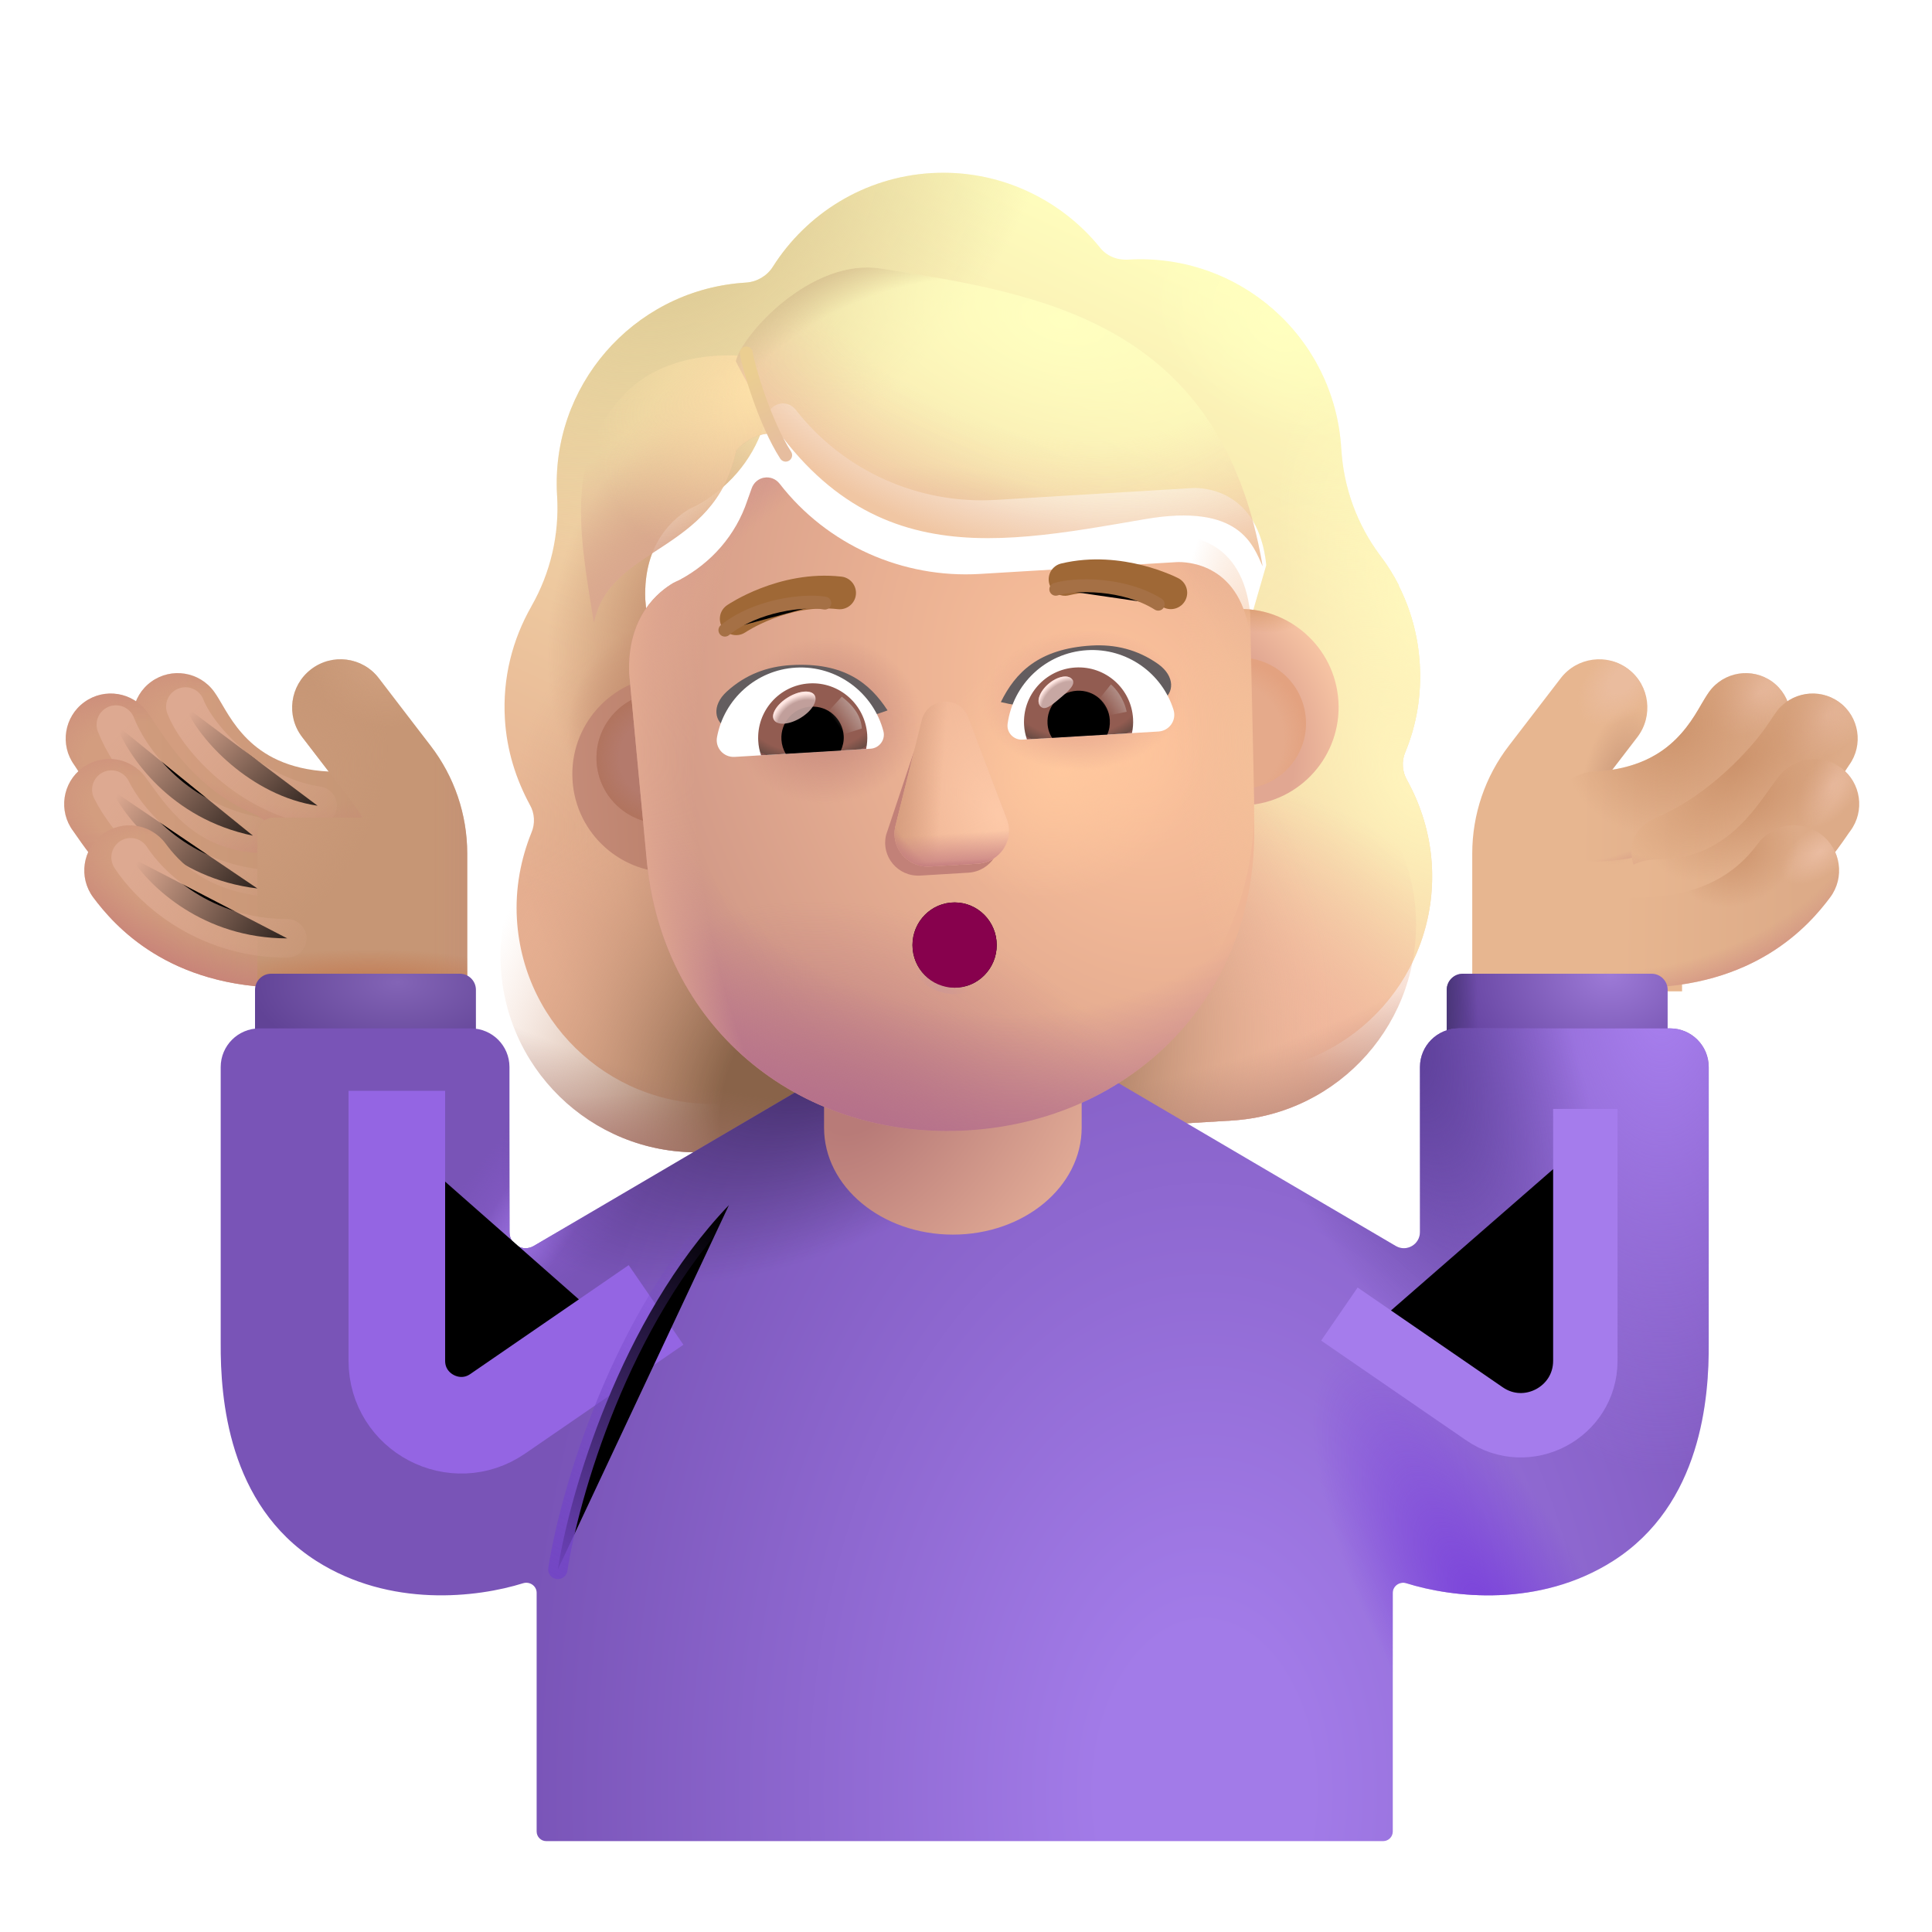 <svg viewBox="1 1 30 30" xmlns="http://www.w3.org/2000/svg">
<path fill-rule="evenodd" clip-rule="evenodd" d="M3.349 11.585C3.662 11.359 4.1 11.429 4.326 11.742C4.371 11.804 4.414 11.879 4.441 11.925C4.443 11.929 4.445 11.932 4.447 11.935L4.448 11.937C4.482 11.995 4.514 12.05 4.553 12.111C4.63 12.232 4.724 12.36 4.847 12.481C5.079 12.709 5.454 12.949 6.113 12.981C6.5 13 6.797 13.328 6.778 13.714C6.76 14.1 6.431 14.398 6.045 14.379C5.021 14.329 4.327 13.932 3.867 13.481C3.643 13.262 3.484 13.04 3.372 12.863C3.318 12.779 3.274 12.703 3.242 12.647C3.24 12.645 3.239 12.643 3.238 12.64C3.209 12.591 3.197 12.572 3.193 12.565C3.191 12.562 3.191 12.562 3.192 12.563C2.965 12.25 3.036 11.812 3.349 11.585Z" fill="url(#paint0_linear_4002_4192)"/>
<path fill-rule="evenodd" clip-rule="evenodd" d="M3.349 11.585C3.662 11.359 4.1 11.429 4.326 11.742C4.371 11.804 4.414 11.879 4.441 11.925C4.443 11.929 4.445 11.932 4.447 11.935L4.448 11.937C4.482 11.995 4.514 12.05 4.553 12.111C4.63 12.232 4.724 12.36 4.847 12.481C5.079 12.709 5.454 12.949 6.113 12.981C6.5 13 6.797 13.328 6.778 13.714C6.76 14.1 6.431 14.398 6.045 14.379C5.021 14.329 4.327 13.932 3.867 13.481C3.643 13.262 3.484 13.04 3.372 12.863C3.318 12.779 3.274 12.703 3.242 12.647C3.24 12.645 3.239 12.643 3.238 12.64C3.209 12.591 3.197 12.572 3.193 12.565C3.191 12.562 3.191 12.562 3.192 12.563C2.965 12.25 3.036 11.812 3.349 11.585Z" fill="url(#paint1_radial_4002_4192)"/>
<g filter="url(#filter0_f_4002_4192)">
<path d="M3.879 11.972C4.075 12.474 4.896 13.36 5.931 13.511" stroke="url(#paint2_linear_4002_4192)" stroke-width="0.6" stroke-linecap="round"/>
</g>
<path fill-rule="evenodd" clip-rule="evenodd" d="M2.31 11.902C2.623 11.675 3.061 11.746 3.287 12.059C3.321 12.106 3.359 12.163 3.402 12.227C3.664 12.618 4.106 13.279 4.917 13.626C5.273 13.778 5.437 14.19 5.285 14.545C5.133 14.901 4.722 15.066 4.366 14.913C3.121 14.38 2.432 13.31 2.211 12.968C2.185 12.928 2.166 12.897 2.153 12.879C1.926 12.566 1.997 12.128 2.31 11.902Z" fill="url(#paint3_linear_4002_4192)"/>
<path fill-rule="evenodd" clip-rule="evenodd" d="M2.31 11.902C2.623 11.675 3.061 11.746 3.287 12.059C3.321 12.106 3.359 12.163 3.402 12.227C3.664 12.618 4.106 13.279 4.917 13.626C5.273 13.778 5.437 14.19 5.285 14.545C5.133 14.901 4.722 15.066 4.366 14.913C3.121 14.38 2.432 13.31 2.211 12.968C2.185 12.928 2.166 12.897 2.153 12.879C1.926 12.566 1.997 12.128 2.31 11.902Z" fill="url(#paint4_radial_4002_4192)"/>
<g filter="url(#filter1_f_4002_4192)">
<path d="M2.8 12.252C2.996 12.754 3.645 13.711 4.927 13.976" stroke="url(#paint5_linear_4002_4192)" stroke-width="0.6" stroke-linecap="round"/>
</g>
<path fill-rule="evenodd" clip-rule="evenodd" d="M2.278 12.924C2.587 12.693 3.026 12.756 3.257 13.066C3.285 13.102 3.313 13.142 3.344 13.184C3.645 13.604 4.107 14.246 5.122 14.246C5.509 14.246 5.822 14.559 5.822 14.946C5.822 15.332 5.509 15.646 5.122 15.646C3.347 15.646 2.486 14.406 2.198 13.992C2.173 13.956 2.152 13.926 2.136 13.904C1.904 13.594 1.968 13.155 2.278 12.924Z" fill="url(#paint6_linear_4002_4192)"/>
<path fill-rule="evenodd" clip-rule="evenodd" d="M2.278 12.924C2.587 12.693 3.026 12.756 3.257 13.066C3.285 13.102 3.313 13.142 3.344 13.184C3.645 13.604 4.107 14.246 5.122 14.246C5.509 14.246 5.822 14.559 5.822 14.946C5.822 15.332 5.509 15.646 5.122 15.646C3.347 15.646 2.486 14.406 2.198 13.992C2.173 13.956 2.152 13.926 2.136 13.904C1.904 13.594 1.968 13.155 2.278 12.924Z" fill="url(#paint7_radial_4002_4192)"/>
<g filter="url(#filter2_f_4002_4192)">
<path d="M2.73 13.262C2.969 13.745 3.697 14.642 4.997 14.796" stroke="url(#paint8_linear_4002_4192)" stroke-width="0.6" stroke-linecap="round"/>
</g>
<path fill-rule="evenodd" clip-rule="evenodd" d="M2.59 13.955C2.9 13.724 3.338 13.787 3.57 14.097C3.751 14.339 4.223 14.937 5.443 14.937C5.829 14.937 6.143 15.251 6.143 15.637C6.143 16.024 5.829 16.337 5.443 16.337C3.615 16.337 2.775 15.372 2.448 14.935C2.217 14.625 2.28 14.187 2.59 13.955Z" fill="url(#paint9_linear_4002_4192)"/>
<path fill-rule="evenodd" clip-rule="evenodd" d="M2.59 13.955C2.9 13.724 3.338 13.787 3.57 14.097C3.751 14.339 4.223 14.937 5.443 14.937C5.829 14.937 6.143 15.251 6.143 15.637C6.143 16.024 5.829 16.337 5.443 16.337C3.615 16.337 2.775 15.372 2.448 14.935C2.217 14.625 2.28 14.187 2.59 13.955Z" fill="url(#paint10_radial_4002_4192)"/>
<path d="M5.829 11.393C6.158 11.14 6.629 11.202 6.881 11.531L7.686 12.578C8.055 13.058 8.255 13.647 8.255 14.253V16.394H4.997V13.946C4.997 13.808 5.109 13.696 5.247 13.696H6.624C6.588 13.624 6.546 13.556 6.496 13.492L5.692 12.445C5.439 12.116 5.501 11.645 5.829 11.393Z" fill="#C69675"/>
<path d="M5.829 11.393C6.158 11.14 6.629 11.202 6.881 11.531L7.686 12.578C8.055 13.058 8.255 13.647 8.255 14.253V16.394H4.997V13.946C4.997 13.808 5.109 13.696 5.247 13.696H6.624C6.588 13.624 6.546 13.556 6.496 13.492L5.692 12.445C5.439 12.116 5.501 11.645 5.829 11.393Z" fill="url(#paint11_linear_4002_4192)"/>
<path d="M5.829 11.393C6.158 11.14 6.629 11.202 6.881 11.531L7.686 12.578C8.055 13.058 8.255 13.647 8.255 14.253V16.394H4.997V13.946C4.997 13.808 5.109 13.696 5.247 13.696H6.624C6.588 13.624 6.546 13.556 6.496 13.492L5.692 12.445C5.439 12.116 5.501 11.645 5.829 11.393Z" fill="url(#paint12_radial_4002_4192)"/>
<path d="M5.829 11.393C6.158 11.14 6.629 11.202 6.881 11.531L7.686 12.578C8.055 13.058 8.255 13.647 8.255 14.253V16.394H4.997V13.946C4.997 13.808 5.109 13.696 5.247 13.696H6.624C6.588 13.624 6.546 13.556 6.496 13.492L5.692 12.445C5.439 12.116 5.501 11.645 5.829 11.393Z" fill="url(#paint13_radial_4002_4192)"/>
<path d="M5.829 11.393C6.158 11.14 6.629 11.202 6.881 11.531L7.686 12.578C8.055 13.058 8.255 13.647 8.255 14.253V16.394H4.997V13.946C4.997 13.808 5.109 13.696 5.247 13.696H6.624C6.588 13.624 6.546 13.556 6.496 13.492L5.692 12.445C5.439 12.116 5.501 11.645 5.829 11.393Z" fill="url(#paint14_radial_4002_4192)"/>
<g filter="url(#filter3_i_4002_4192)">
<path d="M26.037 11.393C25.709 11.14 25.238 11.202 24.985 11.531L24.181 12.578C23.811 13.058 23.611 13.647 23.611 14.253V16.394H26.869V13.696H25.242C25.278 13.624 25.321 13.556 25.37 13.492L26.175 12.445C26.427 12.116 26.366 11.645 26.037 11.393Z" fill="#E7B690"/>
<path d="M26.037 11.393C25.709 11.14 25.238 11.202 24.985 11.531L24.181 12.578C23.811 13.058 23.611 13.647 23.611 14.253V16.394H26.869V13.696H25.242C25.278 13.624 25.321 13.556 25.37 13.492L26.175 12.445C26.427 12.116 26.366 11.645 26.037 11.393Z" fill="url(#paint15_radial_4002_4192)"/>
<path d="M26.037 11.393C25.709 11.14 25.238 11.202 24.985 11.531L24.181 12.578C23.811 13.058 23.611 13.647 23.611 14.253V16.394H26.869V13.696H25.242C25.278 13.624 25.321 13.556 25.37 13.492L26.175 12.445C26.427 12.116 26.366 11.645 26.037 11.393Z" fill="url(#paint16_radial_4002_4192)"/>
</g>
<path fill-rule="evenodd" clip-rule="evenodd" d="M28.518 11.585C28.204 11.359 27.767 11.429 27.54 11.742C27.496 11.804 27.452 11.879 27.425 11.925C27.423 11.929 27.421 11.932 27.419 11.935L27.418 11.937C27.385 11.995 27.352 12.05 27.314 12.111C27.237 12.232 27.143 12.36 27.02 12.481C26.787 12.709 26.412 12.949 25.753 12.981C25.367 13 25.069 13.328 25.088 13.714C25.107 14.1 25.435 14.398 25.821 14.379C26.846 14.329 27.539 13.932 28 13.481C28.223 13.262 28.382 13.04 28.495 12.863C28.548 12.779 28.593 12.703 28.625 12.647C28.626 12.645 28.628 12.643 28.629 12.64C28.657 12.591 28.669 12.572 28.673 12.565C28.675 12.562 28.675 12.563 28.675 12.563C28.901 12.25 28.831 11.812 28.518 11.585Z" fill="url(#paint17_linear_4002_4192)"/>
<path fill-rule="evenodd" clip-rule="evenodd" d="M28.518 11.585C28.204 11.359 27.767 11.429 27.54 11.742C27.496 11.804 27.452 11.879 27.425 11.925C27.423 11.929 27.421 11.932 27.419 11.935L27.418 11.937C27.385 11.995 27.352 12.05 27.314 12.111C27.237 12.232 27.143 12.36 27.02 12.481C26.787 12.709 26.412 12.949 25.753 12.981C25.367 13 25.069 13.328 25.088 13.714C25.107 14.1 25.435 14.398 25.821 14.379C26.846 14.329 27.539 13.932 28 13.481C28.223 13.262 28.382 13.04 28.495 12.863C28.548 12.779 28.593 12.703 28.625 12.647C28.626 12.645 28.628 12.643 28.629 12.64C28.657 12.591 28.669 12.572 28.673 12.565C28.675 12.562 28.675 12.563 28.675 12.563C28.901 12.25 28.831 11.812 28.518 11.585Z" fill="url(#paint18_radial_4002_4192)"/>
<path fill-rule="evenodd" clip-rule="evenodd" d="M28.518 11.585C28.204 11.359 27.767 11.429 27.54 11.742C27.496 11.804 27.452 11.879 27.425 11.925C27.423 11.929 27.421 11.932 27.419 11.935L27.418 11.937C27.385 11.995 27.352 12.05 27.314 12.111C27.237 12.232 27.143 12.36 27.02 12.481C26.787 12.709 26.412 12.949 25.753 12.981C25.367 13 25.069 13.328 25.088 13.714C25.107 14.1 25.435 14.398 25.821 14.379C26.846 14.329 27.539 13.932 28 13.481C28.223 13.262 28.382 13.04 28.495 12.863C28.548 12.779 28.593 12.703 28.625 12.647C28.626 12.645 28.628 12.643 28.629 12.64C28.657 12.591 28.669 12.572 28.673 12.565C28.675 12.562 28.675 12.563 28.675 12.563C28.901 12.25 28.831 11.812 28.518 11.585Z" fill="url(#paint19_radial_4002_4192)"/>
<path fill-rule="evenodd" clip-rule="evenodd" d="M28.518 11.585C28.204 11.359 27.767 11.429 27.54 11.742C27.496 11.804 27.452 11.879 27.425 11.925C27.423 11.929 27.421 11.932 27.419 11.935L27.418 11.937C27.385 11.995 27.352 12.05 27.314 12.111C27.237 12.232 27.143 12.36 27.02 12.481C26.787 12.709 26.412 12.949 25.753 12.981C25.367 13 25.069 13.328 25.088 13.714C25.107 14.1 25.435 14.398 25.821 14.379C26.846 14.329 27.539 13.932 28 13.481C28.223 13.262 28.382 13.04 28.495 12.863C28.548 12.779 28.593 12.703 28.625 12.647C28.626 12.645 28.628 12.643 28.629 12.64C28.657 12.591 28.669 12.572 28.673 12.565C28.675 12.562 28.675 12.563 28.675 12.563C28.901 12.25 28.831 11.812 28.518 11.585Z" fill="url(#paint20_radial_4002_4192)"/>
<path fill-rule="evenodd" clip-rule="evenodd" d="M29.557 11.902C29.243 11.675 28.806 11.746 28.579 12.059C28.545 12.106 28.507 12.163 28.464 12.227C28.203 12.618 27.543 13.34 26.732 13.688C26.376 13.84 26.229 14.137 26.411 14.563C26.564 14.918 27.145 15.066 27.5 14.913C28.746 14.38 29.435 13.31 29.655 12.968C29.681 12.928 29.701 12.897 29.714 12.879C29.94 12.566 29.87 12.128 29.557 11.902Z" fill="url(#paint21_linear_4002_4192)"/>
<path fill-rule="evenodd" clip-rule="evenodd" d="M29.557 11.902C29.243 11.675 28.806 11.746 28.579 12.059C28.545 12.106 28.507 12.163 28.464 12.227C28.203 12.618 27.543 13.34 26.732 13.688C26.376 13.84 26.229 14.137 26.411 14.563C26.564 14.918 27.145 15.066 27.5 14.913C28.746 14.38 29.435 13.31 29.655 12.968C29.681 12.928 29.701 12.897 29.714 12.879C29.94 12.566 29.87 12.128 29.557 11.902Z" fill="url(#paint22_radial_4002_4192)"/>
<path fill-rule="evenodd" clip-rule="evenodd" d="M29.557 11.902C29.243 11.675 28.806 11.746 28.579 12.059C28.545 12.106 28.507 12.163 28.464 12.227C28.203 12.618 27.543 13.34 26.732 13.688C26.376 13.84 26.229 14.137 26.411 14.563C26.564 14.918 27.145 15.066 27.5 14.913C28.746 14.38 29.435 13.31 29.655 12.968C29.681 12.928 29.701 12.897 29.714 12.879C29.94 12.566 29.87 12.128 29.557 11.902Z" fill="url(#paint23_radial_4002_4192)"/>
<path fill-rule="evenodd" clip-rule="evenodd" d="M29.557 11.902C29.243 11.675 28.806 11.746 28.579 12.059C28.545 12.106 28.507 12.163 28.464 12.227C28.203 12.618 27.543 13.34 26.732 13.688C26.376 13.84 26.229 14.137 26.411 14.563C26.564 14.918 27.145 15.066 27.5 14.913C28.746 14.38 29.435 13.31 29.655 12.968C29.681 12.928 29.701 12.897 29.714 12.879C29.94 12.566 29.87 12.128 29.557 11.902Z" fill="url(#paint24_radial_4002_4192)"/>
<path fill-rule="evenodd" clip-rule="evenodd" d="M29.589 12.924C29.279 12.693 28.841 12.756 28.609 13.066C28.582 13.102 28.553 13.142 28.523 13.184C28.221 13.604 27.76 14.344 26.744 14.344C26.358 14.344 26.044 14.559 26.044 14.946C26.044 15.332 26.358 15.646 26.744 15.646C28.52 15.646 29.381 14.406 29.669 13.992C29.694 13.956 29.714 13.926 29.731 13.904C29.962 13.594 29.899 13.155 29.589 12.924Z" fill="url(#paint25_linear_4002_4192)"/>
<path fill-rule="evenodd" clip-rule="evenodd" d="M29.589 12.924C29.279 12.693 28.841 12.756 28.609 13.066C28.582 13.102 28.553 13.142 28.523 13.184C28.221 13.604 27.76 14.344 26.744 14.344C26.358 14.344 26.044 14.559 26.044 14.946C26.044 15.332 26.358 15.646 26.744 15.646C28.52 15.646 29.381 14.406 29.669 13.992C29.694 13.956 29.714 13.926 29.731 13.904C29.962 13.594 29.899 13.155 29.589 12.924Z" fill="url(#paint26_radial_4002_4192)"/>
<path fill-rule="evenodd" clip-rule="evenodd" d="M29.589 12.924C29.279 12.693 28.841 12.756 28.609 13.066C28.582 13.102 28.553 13.142 28.523 13.184C28.221 13.604 27.76 14.344 26.744 14.344C26.358 14.344 26.044 14.559 26.044 14.946C26.044 15.332 26.358 15.646 26.744 15.646C28.52 15.646 29.381 14.406 29.669 13.992C29.694 13.956 29.714 13.926 29.731 13.904C29.962 13.594 29.899 13.155 29.589 12.924Z" fill="url(#paint27_radial_4002_4192)"/>
<path fill-rule="evenodd" clip-rule="evenodd" d="M29.589 12.924C29.279 12.693 28.841 12.756 28.609 13.066C28.582 13.102 28.553 13.142 28.523 13.184C28.221 13.604 27.76 14.344 26.744 14.344C26.358 14.344 26.044 14.559 26.044 14.946C26.044 15.332 26.358 15.646 26.744 15.646C28.52 15.646 29.381 14.406 29.669 13.992C29.694 13.956 29.714 13.926 29.731 13.904C29.962 13.594 29.899 13.155 29.589 12.924Z" fill="url(#paint28_radial_4002_4192)"/>
<path fill-rule="evenodd" clip-rule="evenodd" d="M29.276 13.955C28.967 13.724 28.528 13.787 28.297 14.097C28.116 14.339 27.643 14.937 26.424 14.937C26.037 14.937 25.724 15.251 25.724 15.637C25.724 16.024 26.037 16.337 26.424 16.337C28.251 16.337 29.091 15.372 29.418 14.935C29.65 14.625 29.586 14.187 29.276 13.955Z" fill="url(#paint29_linear_4002_4192)"/>
<path fill-rule="evenodd" clip-rule="evenodd" d="M29.276 13.955C28.967 13.724 28.528 13.787 28.297 14.097C28.116 14.339 27.643 14.937 26.424 14.937C26.037 14.937 25.724 15.251 25.724 15.637C25.724 16.024 26.037 16.337 26.424 16.337C28.251 16.337 29.091 15.372 29.418 14.935C29.65 14.625 29.586 14.187 29.276 13.955Z" fill="url(#paint30_radial_4002_4192)"/>
<path fill-rule="evenodd" clip-rule="evenodd" d="M29.276 13.955C28.967 13.724 28.528 13.787 28.297 14.097C28.116 14.339 27.643 14.937 26.424 14.937C26.037 14.937 25.724 15.251 25.724 15.637C25.724 16.024 26.037 16.337 26.424 16.337C28.251 16.337 29.091 15.372 29.418 14.935C29.65 14.625 29.586 14.187 29.276 13.955Z" fill="url(#paint31_radial_4002_4192)"/>
<path fill-rule="evenodd" clip-rule="evenodd" d="M29.276 13.955C28.967 13.724 28.528 13.787 28.297 14.097C28.116 14.339 27.643 14.937 26.424 14.937C26.037 14.937 25.724 15.251 25.724 15.637C25.724 16.024 26.037 16.337 26.424 16.337C28.251 16.337 29.091 15.372 29.418 14.935C29.65 14.625 29.586 14.187 29.276 13.955Z" fill="url(#paint32_radial_4002_4192)"/>
<g filter="url(#filter4_f_4002_4192)">
<path d="M3.029 14.313C3.322 14.765 4.15 15.571 5.46 15.571" stroke="url(#paint33_linear_4002_4192)" stroke-width="0.6" stroke-linecap="round"/>
</g>
<g filter="url(#filter5_i_4002_4192)">
<path fill-rule="evenodd" clip-rule="evenodd" d="M22.571 13.43C22.747 13.006 22.825 12.54 22.796 12.062C22.77 11.62 22.654 11.21 22.468 10.842L22.473 10.842C22.387 10.675 22.291 10.519 22.178 10.373L22.176 10.37C21.82 9.892 21.613 9.318 21.578 8.724L21.577 8.715C21.474 6.992 19.992 5.678 18.269 5.781C18.096 5.792 17.929 5.725 17.825 5.587C17.213 4.836 16.253 4.375 15.21 4.438C14.166 4.5 13.269 5.073 12.751 5.892C12.663 6.032 12.506 6.127 12.334 6.138C12.307 6.139 12.28 6.141 12.253 6.144C10.57 6.288 9.298 7.75 9.4 9.446L9.401 9.456C9.436 10.049 9.299 10.643 9.003 11.161L9.002 11.164C8.707 11.681 8.552 12.275 8.59 12.915C8.619 13.403 8.761 13.846 8.977 14.246C9.053 14.376 9.062 14.539 9.003 14.677C8.836 15.091 8.748 15.547 8.777 16.026C8.878 17.711 10.319 18.989 12.004 18.887L20.122 18.4C21.806 18.299 23.084 16.858 22.983 15.173C22.954 14.694 22.812 14.251 22.597 13.861C22.522 13.731 22.512 13.568 22.571 13.43ZM10.822 11.598L10.81 11.599L12.078 13.759C12.354 16.403 13.229 13.69 15.756 13.538C18.283 13.387 19.562 16.271 19.52 13.613L20.413 10.524C20.291 9.35 19.433 9.319 19.262 9.329L16.216 9.512C15.014 9.584 13.843 9.063 13.105 8.11C12.978 7.953 12.738 7.996 12.671 8.184L12.604 8.372C12.423 8.916 12.04 9.346 11.549 9.608C11.535 9.614 11.518 9.622 11.502 9.63C11.486 9.638 11.469 9.647 11.455 9.652C11.239 9.781 10.736 10.16 10.77 11.059L10.797 11.348L10.822 11.598Z" fill="url(#paint34_linear_4002_4192)"/>
<path fill-rule="evenodd" clip-rule="evenodd" d="M22.571 13.43C22.747 13.006 22.825 12.54 22.796 12.062C22.77 11.62 22.654 11.21 22.468 10.842L22.473 10.842C22.387 10.675 22.291 10.519 22.178 10.373L22.176 10.37C21.82 9.892 21.613 9.318 21.578 8.724L21.577 8.715C21.474 6.992 19.992 5.678 18.269 5.781C18.096 5.792 17.929 5.725 17.825 5.587C17.213 4.836 16.253 4.375 15.21 4.438C14.166 4.5 13.269 5.073 12.751 5.892C12.663 6.032 12.506 6.127 12.334 6.138C12.307 6.139 12.28 6.141 12.253 6.144C10.57 6.288 9.298 7.75 9.4 9.446L9.401 9.456C9.436 10.049 9.299 10.643 9.003 11.161L9.002 11.164C8.707 11.681 8.552 12.275 8.59 12.915C8.619 13.403 8.761 13.846 8.977 14.246C9.053 14.376 9.062 14.539 9.003 14.677C8.836 15.091 8.748 15.547 8.777 16.026C8.878 17.711 10.319 18.989 12.004 18.887L20.122 18.4C21.806 18.299 23.084 16.858 22.983 15.173C22.954 14.694 22.812 14.251 22.597 13.861C22.522 13.731 22.512 13.568 22.571 13.43ZM10.822 11.598L10.81 11.599L12.078 13.759C12.354 16.403 13.229 13.69 15.756 13.538C18.283 13.387 19.562 16.271 19.52 13.613L20.413 10.524C20.291 9.35 19.433 9.319 19.262 9.329L16.216 9.512C15.014 9.584 13.843 9.063 13.105 8.11C12.978 7.953 12.738 7.996 12.671 8.184L12.604 8.372C12.423 8.916 12.04 9.346 11.549 9.608C11.535 9.614 11.518 9.622 11.502 9.63C11.486 9.638 11.469 9.647 11.455 9.652C11.239 9.781 10.736 10.16 10.77 11.059L10.797 11.348L10.822 11.598Z" fill="url(#paint35_radial_4002_4192)"/>
<path fill-rule="evenodd" clip-rule="evenodd" d="M22.571 13.43C22.747 13.006 22.825 12.54 22.796 12.062C22.77 11.62 22.654 11.21 22.468 10.842L22.473 10.842C22.387 10.675 22.291 10.519 22.178 10.373L22.176 10.37C21.82 9.892 21.613 9.318 21.578 8.724L21.577 8.715C21.474 6.992 19.992 5.678 18.269 5.781C18.096 5.792 17.929 5.725 17.825 5.587C17.213 4.836 16.253 4.375 15.21 4.438C14.166 4.5 13.269 5.073 12.751 5.892C12.663 6.032 12.506 6.127 12.334 6.138C12.307 6.139 12.28 6.141 12.253 6.144C10.57 6.288 9.298 7.75 9.4 9.446L9.401 9.456C9.436 10.049 9.299 10.643 9.003 11.161L9.002 11.164C8.707 11.681 8.552 12.275 8.59 12.915C8.619 13.403 8.761 13.846 8.977 14.246C9.053 14.376 9.062 14.539 9.003 14.677C8.836 15.091 8.748 15.547 8.777 16.026C8.878 17.711 10.319 18.989 12.004 18.887L20.122 18.4C21.806 18.299 23.084 16.858 22.983 15.173C22.954 14.694 22.812 14.251 22.597 13.861C22.522 13.731 22.512 13.568 22.571 13.43ZM10.822 11.598L10.81 11.599L12.078 13.759C12.354 16.403 13.229 13.69 15.756 13.538C18.283 13.387 19.562 16.271 19.52 13.613L20.413 10.524C20.291 9.35 19.433 9.319 19.262 9.329L16.216 9.512C15.014 9.584 13.843 9.063 13.105 8.11C12.978 7.953 12.738 7.996 12.671 8.184L12.604 8.372C12.423 8.916 12.04 9.346 11.549 9.608C11.535 9.614 11.518 9.622 11.502 9.63C11.486 9.638 11.469 9.647 11.455 9.652C11.239 9.781 10.736 10.16 10.77 11.059L10.797 11.348L10.822 11.598Z" fill="url(#paint36_radial_4002_4192)"/>
<path fill-rule="evenodd" clip-rule="evenodd" d="M22.571 13.43C22.747 13.006 22.825 12.54 22.796 12.062C22.77 11.62 22.654 11.21 22.468 10.842L22.473 10.842C22.387 10.675 22.291 10.519 22.178 10.373L22.176 10.37C21.82 9.892 21.613 9.318 21.578 8.724L21.577 8.715C21.474 6.992 19.992 5.678 18.269 5.781C18.096 5.792 17.929 5.725 17.825 5.587C17.213 4.836 16.253 4.375 15.21 4.438C14.166 4.5 13.269 5.073 12.751 5.892C12.663 6.032 12.506 6.127 12.334 6.138C12.307 6.139 12.28 6.141 12.253 6.144C10.57 6.288 9.298 7.75 9.4 9.446L9.401 9.456C9.436 10.049 9.299 10.643 9.003 11.161L9.002 11.164C8.707 11.681 8.552 12.275 8.59 12.915C8.619 13.403 8.761 13.846 8.977 14.246C9.053 14.376 9.062 14.539 9.003 14.677C8.836 15.091 8.748 15.547 8.777 16.026C8.878 17.711 10.319 18.989 12.004 18.887L20.122 18.4C21.806 18.299 23.084 16.858 22.983 15.173C22.954 14.694 22.812 14.251 22.597 13.861C22.522 13.731 22.512 13.568 22.571 13.43ZM10.822 11.598L10.81 11.599L12.078 13.759C12.354 16.403 13.229 13.69 15.756 13.538C18.283 13.387 19.562 16.271 19.52 13.613L20.413 10.524C20.291 9.35 19.433 9.319 19.262 9.329L16.216 9.512C15.014 9.584 13.843 9.063 13.105 8.11C12.978 7.953 12.738 7.996 12.671 8.184L12.604 8.372C12.423 8.916 12.04 9.346 11.549 9.608C11.535 9.614 11.518 9.622 11.502 9.63C11.486 9.638 11.469 9.647 11.455 9.652C11.239 9.781 10.736 10.16 10.77 11.059L10.797 11.348L10.822 11.598Z" fill="url(#paint37_radial_4002_4192)"/>
<path fill-rule="evenodd" clip-rule="evenodd" d="M22.571 13.43C22.747 13.006 22.825 12.54 22.796 12.062C22.77 11.62 22.654 11.21 22.468 10.842L22.473 10.842C22.387 10.675 22.291 10.519 22.178 10.373L22.176 10.37C21.82 9.892 21.613 9.318 21.578 8.724L21.577 8.715C21.474 6.992 19.992 5.678 18.269 5.781C18.096 5.792 17.929 5.725 17.825 5.587C17.213 4.836 16.253 4.375 15.21 4.438C14.166 4.5 13.269 5.073 12.751 5.892C12.663 6.032 12.506 6.127 12.334 6.138C12.307 6.139 12.28 6.141 12.253 6.144C10.57 6.288 9.298 7.75 9.4 9.446L9.401 9.456C9.436 10.049 9.299 10.643 9.003 11.161L9.002 11.164C8.707 11.681 8.552 12.275 8.59 12.915C8.619 13.403 8.761 13.846 8.977 14.246C9.053 14.376 9.062 14.539 9.003 14.677C8.836 15.091 8.748 15.547 8.777 16.026C8.878 17.711 10.319 18.989 12.004 18.887L20.122 18.4C21.806 18.299 23.084 16.858 22.983 15.173C22.954 14.694 22.812 14.251 22.597 13.861C22.522 13.731 22.512 13.568 22.571 13.43ZM10.822 11.598L10.81 11.599L12.078 13.759C12.354 16.403 13.229 13.69 15.756 13.538C18.283 13.387 19.562 16.271 19.52 13.613L20.413 10.524C20.291 9.35 19.433 9.319 19.262 9.329L16.216 9.512C15.014 9.584 13.843 9.063 13.105 8.11C12.978 7.953 12.738 7.996 12.671 8.184L12.604 8.372C12.423 8.916 12.04 9.346 11.549 9.608C11.535 9.614 11.518 9.622 11.502 9.63C11.486 9.638 11.469 9.647 11.455 9.652C11.239 9.781 10.736 10.16 10.77 11.059L10.797 11.348L10.822 11.598Z" fill="url(#paint38_radial_4002_4192)"/>
<path fill-rule="evenodd" clip-rule="evenodd" d="M22.571 13.43C22.747 13.006 22.825 12.54 22.796 12.062C22.77 11.62 22.654 11.21 22.468 10.842L22.473 10.842C22.387 10.675 22.291 10.519 22.178 10.373L22.176 10.37C21.82 9.892 21.613 9.318 21.578 8.724L21.577 8.715C21.474 6.992 19.992 5.678 18.269 5.781C18.096 5.792 17.929 5.725 17.825 5.587C17.213 4.836 16.253 4.375 15.21 4.438C14.166 4.5 13.269 5.073 12.751 5.892C12.663 6.032 12.506 6.127 12.334 6.138C12.307 6.139 12.28 6.141 12.253 6.144C10.57 6.288 9.298 7.75 9.4 9.446L9.401 9.456C9.436 10.049 9.299 10.643 9.003 11.161L9.002 11.164C8.707 11.681 8.552 12.275 8.59 12.915C8.619 13.403 8.761 13.846 8.977 14.246C9.053 14.376 9.062 14.539 9.003 14.677C8.836 15.091 8.748 15.547 8.777 16.026C8.878 17.711 10.319 18.989 12.004 18.887L20.122 18.4C21.806 18.299 23.084 16.858 22.983 15.173C22.954 14.694 22.812 14.251 22.597 13.861C22.522 13.731 22.512 13.568 22.571 13.43ZM10.822 11.598L10.81 11.599L12.078 13.759C12.354 16.403 13.229 13.69 15.756 13.538C18.283 13.387 19.562 16.271 19.52 13.613L20.413 10.524C20.291 9.35 19.433 9.319 19.262 9.329L16.216 9.512C15.014 9.584 13.843 9.063 13.105 8.11C12.978 7.953 12.738 7.996 12.671 8.184L12.604 8.372C12.423 8.916 12.04 9.346 11.549 9.608C11.535 9.614 11.518 9.622 11.502 9.63C11.486 9.638 11.469 9.647 11.455 9.652C11.239 9.781 10.736 10.16 10.77 11.059L10.797 11.348L10.822 11.598Z" fill="url(#paint39_radial_4002_4192)"/>
<path fill-rule="evenodd" clip-rule="evenodd" d="M22.571 13.43C22.747 13.006 22.825 12.54 22.796 12.062C22.77 11.62 22.654 11.21 22.468 10.842L22.473 10.842C22.387 10.675 22.291 10.519 22.178 10.373L22.176 10.37C21.82 9.892 21.613 9.318 21.578 8.724L21.577 8.715C21.474 6.992 19.992 5.678 18.269 5.781C18.096 5.792 17.929 5.725 17.825 5.587C17.213 4.836 16.253 4.375 15.21 4.438C14.166 4.5 13.269 5.073 12.751 5.892C12.663 6.032 12.506 6.127 12.334 6.138C12.307 6.139 12.28 6.141 12.253 6.144C10.57 6.288 9.298 7.75 9.4 9.446L9.401 9.456C9.436 10.049 9.299 10.643 9.003 11.161L9.002 11.164C8.707 11.681 8.552 12.275 8.59 12.915C8.619 13.403 8.761 13.846 8.977 14.246C9.053 14.376 9.062 14.539 9.003 14.677C8.836 15.091 8.748 15.547 8.777 16.026C8.878 17.711 10.319 18.989 12.004 18.887L20.122 18.4C21.806 18.299 23.084 16.858 22.983 15.173C22.954 14.694 22.812 14.251 22.597 13.861C22.522 13.731 22.512 13.568 22.571 13.43ZM10.822 11.598L10.81 11.599L12.078 13.759C12.354 16.403 13.229 13.69 15.756 13.538C18.283 13.387 19.562 16.271 19.52 13.613L20.413 10.524C20.291 9.35 19.433 9.319 19.262 9.329L16.216 9.512C15.014 9.584 13.843 9.063 13.105 8.11C12.978 7.953 12.738 7.996 12.671 8.184L12.604 8.372C12.423 8.916 12.04 9.346 11.549 9.608C11.535 9.614 11.518 9.622 11.502 9.63C11.486 9.638 11.469 9.647 11.455 9.652C11.239 9.781 10.736 10.16 10.77 11.059L10.797 11.348L10.822 11.598Z" fill="url(#paint40_radial_4002_4192)"/>
<path fill-rule="evenodd" clip-rule="evenodd" d="M22.571 13.43C22.747 13.006 22.825 12.54 22.796 12.062C22.77 11.62 22.654 11.21 22.468 10.842L22.473 10.842C22.387 10.675 22.291 10.519 22.178 10.373L22.176 10.37C21.82 9.892 21.613 9.318 21.578 8.724L21.577 8.715C21.474 6.992 19.992 5.678 18.269 5.781C18.096 5.792 17.929 5.725 17.825 5.587C17.213 4.836 16.253 4.375 15.21 4.438C14.166 4.5 13.269 5.073 12.751 5.892C12.663 6.032 12.506 6.127 12.334 6.138C12.307 6.139 12.28 6.141 12.253 6.144C10.57 6.288 9.298 7.75 9.4 9.446L9.401 9.456C9.436 10.049 9.299 10.643 9.003 11.161L9.002 11.164C8.707 11.681 8.552 12.275 8.59 12.915C8.619 13.403 8.761 13.846 8.977 14.246C9.053 14.376 9.062 14.539 9.003 14.677C8.836 15.091 8.748 15.547 8.777 16.026C8.878 17.711 10.319 18.989 12.004 18.887L20.122 18.4C21.806 18.299 23.084 16.858 22.983 15.173C22.954 14.694 22.812 14.251 22.597 13.861C22.522 13.731 22.512 13.568 22.571 13.43ZM10.822 11.598L10.81 11.599L12.078 13.759C12.354 16.403 13.229 13.69 15.756 13.538C18.283 13.387 19.562 16.271 19.52 13.613L20.413 10.524C20.291 9.35 19.433 9.319 19.262 9.329L16.216 9.512C15.014 9.584 13.843 9.063 13.105 8.11C12.978 7.953 12.738 7.996 12.671 8.184L12.604 8.372C12.423 8.916 12.04 9.346 11.549 9.608C11.535 9.614 11.518 9.622 11.502 9.63C11.486 9.638 11.469 9.647 11.455 9.652C11.239 9.781 10.736 10.16 10.77 11.059L10.797 11.348L10.822 11.598Z" fill="url(#paint41_radial_4002_4192)"/>
<path fill-rule="evenodd" clip-rule="evenodd" d="M22.571 13.43C22.747 13.006 22.825 12.54 22.796 12.062C22.77 11.62 22.654 11.21 22.468 10.842L22.473 10.842C22.387 10.675 22.291 10.519 22.178 10.373L22.176 10.37C21.82 9.892 21.613 9.318 21.578 8.724L21.577 8.715C21.474 6.992 19.992 5.678 18.269 5.781C18.096 5.792 17.929 5.725 17.825 5.587C17.213 4.836 16.253 4.375 15.21 4.438C14.166 4.5 13.269 5.073 12.751 5.892C12.663 6.032 12.506 6.127 12.334 6.138C12.307 6.139 12.28 6.141 12.253 6.144C10.57 6.288 9.298 7.75 9.4 9.446L9.401 9.456C9.436 10.049 9.299 10.643 9.003 11.161L9.002 11.164C8.707 11.681 8.552 12.275 8.59 12.915C8.619 13.403 8.761 13.846 8.977 14.246C9.053 14.376 9.062 14.539 9.003 14.677C8.836 15.091 8.748 15.547 8.777 16.026C8.878 17.711 10.319 18.989 12.004 18.887L20.122 18.4C21.806 18.299 23.084 16.858 22.983 15.173C22.954 14.694 22.812 14.251 22.597 13.861C22.522 13.731 22.512 13.568 22.571 13.43ZM10.822 11.598L10.81 11.599L12.078 13.759C12.354 16.403 13.229 13.69 15.756 13.538C18.283 13.387 19.562 16.271 19.52 13.613L20.413 10.524C20.291 9.35 19.433 9.319 19.262 9.329L16.216 9.512C15.014 9.584 13.843 9.063 13.105 8.11C12.978 7.953 12.738 7.996 12.671 8.184L12.604 8.372C12.423 8.916 12.04 9.346 11.549 9.608C11.535 9.614 11.518 9.622 11.502 9.63C11.486 9.638 11.469 9.647 11.455 9.652C11.239 9.781 10.736 10.16 10.77 11.059L10.797 11.348L10.822 11.598Z" fill="url(#paint42_radial_4002_4192)"/>
<path fill-rule="evenodd" clip-rule="evenodd" d="M22.571 13.43C22.747 13.006 22.825 12.54 22.796 12.062C22.77 11.62 22.654 11.21 22.468 10.842L22.473 10.842C22.387 10.675 22.291 10.519 22.178 10.373L22.176 10.37C21.82 9.892 21.613 9.318 21.578 8.724L21.577 8.715C21.474 6.992 19.992 5.678 18.269 5.781C18.096 5.792 17.929 5.725 17.825 5.587C17.213 4.836 16.253 4.375 15.21 4.438C14.166 4.5 13.269 5.073 12.751 5.892C12.663 6.032 12.506 6.127 12.334 6.138C12.307 6.139 12.28 6.141 12.253 6.144C10.57 6.288 9.298 7.75 9.4 9.446L9.401 9.456C9.436 10.049 9.299 10.643 9.003 11.161L9.002 11.164C8.707 11.681 8.552 12.275 8.59 12.915C8.619 13.403 8.761 13.846 8.977 14.246C9.053 14.376 9.062 14.539 9.003 14.677C8.836 15.091 8.748 15.547 8.777 16.026C8.878 17.711 10.319 18.989 12.004 18.887L20.122 18.4C21.806 18.299 23.084 16.858 22.983 15.173C22.954 14.694 22.812 14.251 22.597 13.861C22.522 13.731 22.512 13.568 22.571 13.43ZM10.822 11.598L10.81 11.599L12.078 13.759C12.354 16.403 13.229 13.69 15.756 13.538C18.283 13.387 19.562 16.271 19.52 13.613L20.413 10.524C20.291 9.35 19.433 9.319 19.262 9.329L16.216 9.512C15.014 9.584 13.843 9.063 13.105 8.11C12.978 7.953 12.738 7.996 12.671 8.184L12.604 8.372C12.423 8.916 12.04 9.346 11.549 9.608C11.535 9.614 11.518 9.622 11.502 9.63C11.486 9.638 11.469 9.647 11.455 9.652C11.239 9.781 10.736 10.16 10.77 11.059L10.797 11.348L10.822 11.598Z" fill="url(#paint43_radial_4002_4192)"/>
</g>
<path fill-rule="evenodd" clip-rule="evenodd" d="M22.571 13.43C22.747 13.006 22.825 12.54 22.796 12.062C22.77 11.62 22.654 11.21 22.468 10.842L22.473 10.842C22.387 10.675 22.291 10.519 22.178 10.373L22.176 10.37C21.82 9.892 21.613 9.318 21.578 8.724L21.577 8.715C21.474 6.992 19.992 5.678 18.269 5.781C18.096 5.792 17.929 5.725 17.825 5.587C17.213 4.836 16.253 4.375 15.21 4.438C14.166 4.5 13.269 5.073 12.751 5.892C12.663 6.032 12.506 6.127 12.334 6.138C12.307 6.139 12.28 6.141 12.253 6.144C10.57 6.288 9.298 7.75 9.4 9.446L9.401 9.456C9.436 10.049 9.299 10.643 9.003 11.161L9.002 11.164C8.707 11.681 8.552 12.275 8.59 12.915C8.619 13.403 8.761 13.846 8.977 14.246C9.053 14.376 9.062 14.539 9.003 14.677C8.836 15.091 8.748 15.547 8.777 16.026C8.878 17.711 10.319 18.989 12.004 18.887L20.122 18.4C21.806 18.299 23.084 16.858 22.983 15.173C22.954 14.694 22.812 14.251 22.597 13.861C22.522 13.731 22.512 13.568 22.571 13.43ZM10.822 11.598L10.81 11.599L12.078 13.759C12.354 16.403 13.229 13.69 15.756 13.538C18.283 13.387 19.562 16.271 19.52 13.613L20.413 10.524C20.291 9.35 19.433 9.319 19.262 9.329L16.216 9.512C15.014 9.584 13.843 9.063 13.105 8.11C12.978 7.953 12.738 7.996 12.671 8.184L12.604 8.372C12.423 8.916 12.04 9.346 11.549 9.608C11.535 9.614 11.518 9.622 11.502 9.63C11.486 9.638 11.469 9.647 11.455 9.652C11.239 9.781 10.736 10.16 10.77 11.059L10.797 11.348L10.822 11.598Z" fill="url(#paint44_linear_4002_4192)"/>
<path fill-rule="evenodd" clip-rule="evenodd" d="M22.571 13.43C22.747 13.006 22.825 12.54 22.796 12.062C22.77 11.62 22.654 11.21 22.468 10.842L22.473 10.842C22.387 10.675 22.291 10.519 22.178 10.373L22.176 10.37C21.82 9.892 21.613 9.318 21.578 8.724L21.577 8.715C21.474 6.992 19.992 5.678 18.269 5.781C18.096 5.792 17.929 5.725 17.825 5.587C17.213 4.836 16.253 4.375 15.21 4.438C14.166 4.5 13.269 5.073 12.751 5.892C12.663 6.032 12.506 6.127 12.334 6.138C12.307 6.139 12.28 6.141 12.253 6.144C10.57 6.288 9.298 7.75 9.4 9.446L9.401 9.456C9.436 10.049 9.299 10.643 9.003 11.161L9.002 11.164C8.707 11.681 8.552 12.275 8.59 12.915C8.619 13.403 8.761 13.846 8.977 14.246C9.053 14.376 9.062 14.539 9.003 14.677C8.836 15.091 8.748 15.547 8.777 16.026C8.878 17.711 10.319 18.989 12.004 18.887L20.122 18.4C21.806 18.299 23.084 16.858 22.983 15.173C22.954 14.694 22.812 14.251 22.597 13.861C22.522 13.731 22.512 13.568 22.571 13.43ZM10.822 11.598L10.81 11.599L12.078 13.759C12.354 16.403 13.229 13.69 15.756 13.538C18.283 13.387 19.562 16.271 19.52 13.613L20.413 10.524C20.291 9.35 19.433 9.319 19.262 9.329L16.216 9.512C15.014 9.584 13.843 9.063 13.105 8.11C12.978 7.953 12.738 7.996 12.671 8.184L12.604 8.372C12.423 8.916 12.04 9.346 11.549 9.608C11.535 9.614 11.518 9.622 11.502 9.63C11.486 9.638 11.469 9.647 11.455 9.652C11.239 9.781 10.736 10.16 10.77 11.059L10.797 11.348L10.822 11.598Z" fill="url(#paint45_radial_4002_4192)"/>
<path fill-rule="evenodd" clip-rule="evenodd" d="M22.571 13.43C22.747 13.006 22.825 12.54 22.796 12.062C22.77 11.62 22.654 11.21 22.468 10.842L22.473 10.842C22.387 10.675 22.291 10.519 22.178 10.373L22.176 10.37C21.82 9.892 21.613 9.318 21.578 8.724L21.577 8.715C21.474 6.992 19.992 5.678 18.269 5.781C18.096 5.792 17.929 5.725 17.825 5.587C17.213 4.836 16.253 4.375 15.21 4.438C14.166 4.5 13.269 5.073 12.751 5.892C12.663 6.032 12.506 6.127 12.334 6.138C12.307 6.139 12.28 6.141 12.253 6.144C10.57 6.288 9.298 7.75 9.4 9.446L9.401 9.456C9.436 10.049 9.299 10.643 9.003 11.161L9.002 11.164C8.707 11.681 8.552 12.275 8.59 12.915C8.619 13.403 8.761 13.846 8.977 14.246C9.053 14.376 9.062 14.539 9.003 14.677C8.836 15.091 8.748 15.547 8.777 16.026C8.878 17.711 10.319 18.989 12.004 18.887L20.122 18.4C21.806 18.299 23.084 16.858 22.983 15.173C22.954 14.694 22.812 14.251 22.597 13.861C22.522 13.731 22.512 13.568 22.571 13.43ZM10.822 11.598L10.81 11.599L12.078 13.759C12.354 16.403 13.229 13.69 15.756 13.538C18.283 13.387 19.562 16.271 19.52 13.613L20.413 10.524C20.291 9.35 19.433 9.319 19.262 9.329L16.216 9.512C15.014 9.584 13.843 9.063 13.105 8.11C12.978 7.953 12.738 7.996 12.671 8.184L12.604 8.372C12.423 8.916 12.04 9.346 11.549 9.608C11.535 9.614 11.518 9.622 11.502 9.63C11.486 9.638 11.469 9.647 11.455 9.652C11.239 9.781 10.736 10.16 10.77 11.059L10.797 11.348L10.822 11.598Z" fill="url(#paint46_radial_4002_4192)"/>
<path fill-rule="evenodd" clip-rule="evenodd" d="M22.571 13.43C22.747 13.006 22.825 12.54 22.796 12.062C22.77 11.62 22.654 11.21 22.468 10.842L22.473 10.842C22.387 10.675 22.291 10.519 22.178 10.373L22.176 10.37C21.82 9.892 21.613 9.318 21.578 8.724L21.577 8.715C21.474 6.992 19.992 5.678 18.269 5.781C18.096 5.792 17.929 5.725 17.825 5.587C17.213 4.836 16.253 4.375 15.21 4.438C14.166 4.5 13.269 5.073 12.751 5.892C12.663 6.032 12.506 6.127 12.334 6.138C12.307 6.139 12.28 6.141 12.253 6.144C10.57 6.288 9.298 7.75 9.4 9.446L9.401 9.456C9.436 10.049 9.299 10.643 9.003 11.161L9.002 11.164C8.707 11.681 8.552 12.275 8.59 12.915C8.619 13.403 8.761 13.846 8.977 14.246C9.053 14.376 9.062 14.539 9.003 14.677C8.836 15.091 8.748 15.547 8.777 16.026C8.878 17.711 10.319 18.989 12.004 18.887L20.122 18.4C21.806 18.299 23.084 16.858 22.983 15.173C22.954 14.694 22.812 14.251 22.597 13.861C22.522 13.731 22.512 13.568 22.571 13.43ZM10.822 11.598L10.81 11.599L12.078 13.759C12.354 16.403 13.229 13.69 15.756 13.538C18.283 13.387 19.562 16.271 19.52 13.613L20.413 10.524C20.291 9.35 19.433 9.319 19.262 9.329L16.216 9.512C15.014 9.584 13.843 9.063 13.105 8.11C12.978 7.953 12.738 7.996 12.671 8.184L12.604 8.372C12.423 8.916 12.04 9.346 11.549 9.608C11.535 9.614 11.518 9.622 11.502 9.63C11.486 9.638 11.469 9.647 11.455 9.652C11.239 9.781 10.736 10.16 10.77 11.059L10.797 11.348L10.822 11.598Z" fill="url(#paint47_radial_4002_4192)"/>
<path d="M26.895 16.37C26.895 16.232 26.783 16.12 26.645 16.12H23.715C23.577 16.12 23.465 16.232 23.465 16.37V17.688H26.895V16.37Z" fill="url(#paint48_radial_4002_4192)"/>
<path d="M26.895 16.37C26.895 16.232 26.783 16.12 26.645 16.12H23.715C23.577 16.12 23.465 16.232 23.465 16.37V17.688H26.895V16.37Z" fill="url(#paint49_linear_4002_4192)"/>
<path d="M4.96 16.37C4.96 16.232 5.072 16.12 5.21 16.12H8.14C8.278 16.12 8.39 16.232 8.39 16.37V17.5H4.96V16.37Z" fill="url(#paint50_radial_4002_4192)"/>
<g filter="url(#filter6_i_4002_4192)">
<path d="M9.287 20.598C9.12 20.695 8.911 20.575 8.911 20.382V17.819C8.911 17.488 8.643 17.219 8.311 17.219H5.027C4.696 17.219 4.427 17.488 4.427 17.819V22.105C4.422 22.954 4.539 24.612 5.911 25.488C7.06 26.22 8.412 26.057 9.124 25.834C9.226 25.803 9.333 25.876 9.333 25.983V29.689C9.333 29.772 9.4 29.839 9.483 29.839H22.477C22.56 29.839 22.627 29.772 22.627 29.689V25.983C22.627 25.876 22.735 25.803 22.836 25.834C23.548 26.057 24.9 26.22 26.049 25.488C27.421 24.612 27.539 22.954 27.533 22.105V17.819C27.533 17.488 27.265 17.219 26.933 17.219H23.649C23.318 17.219 23.049 17.488 23.049 17.819V20.382C23.049 20.575 22.84 20.695 22.674 20.598L15.98 16.666L9.287 20.598Z" fill="url(#paint51_radial_4002_4192)"/>
<path d="M9.287 20.598C9.12 20.695 8.911 20.575 8.911 20.382V17.819C8.911 17.488 8.643 17.219 8.311 17.219H5.027C4.696 17.219 4.427 17.488 4.427 17.819V22.105C4.422 22.954 4.539 24.612 5.911 25.488C7.06 26.22 8.412 26.057 9.124 25.834C9.226 25.803 9.333 25.876 9.333 25.983V29.689C9.333 29.772 9.4 29.839 9.483 29.839H22.477C22.56 29.839 22.627 29.772 22.627 29.689V25.983C22.627 25.876 22.735 25.803 22.836 25.834C23.548 26.057 24.9 26.22 26.049 25.488C27.421 24.612 27.539 22.954 27.533 22.105V17.819C27.533 17.488 27.265 17.219 26.933 17.219H23.649C23.318 17.219 23.049 17.488 23.049 17.819V20.382C23.049 20.575 22.84 20.695 22.674 20.598L15.98 16.666L9.287 20.598Z" fill="url(#paint52_radial_4002_4192)"/>
<path d="M9.287 20.598C9.12 20.695 8.911 20.575 8.911 20.382V17.819C8.911 17.488 8.643 17.219 8.311 17.219H5.027C4.696 17.219 4.427 17.488 4.427 17.819V22.105C4.422 22.954 4.539 24.612 5.911 25.488C7.06 26.22 8.412 26.057 9.124 25.834C9.226 25.803 9.333 25.876 9.333 25.983V29.689C9.333 29.772 9.4 29.839 9.483 29.839H22.477C22.56 29.839 22.627 29.772 22.627 29.689V25.983C22.627 25.876 22.735 25.803 22.836 25.834C23.548 26.057 24.9 26.22 26.049 25.488C27.421 24.612 27.539 22.954 27.533 22.105V17.819C27.533 17.488 27.265 17.219 26.933 17.219H23.649C23.318 17.219 23.049 17.488 23.049 17.819V20.382C23.049 20.575 22.84 20.695 22.674 20.598L15.98 16.666L9.287 20.598Z" fill="url(#paint53_radial_4002_4192)"/>
<path d="M9.287 20.598C9.12 20.695 8.911 20.575 8.911 20.382V17.819C8.911 17.488 8.643 17.219 8.311 17.219H5.027C4.696 17.219 4.427 17.488 4.427 17.819V22.105C4.422 22.954 4.539 24.612 5.911 25.488C7.06 26.22 8.412 26.057 9.124 25.834C9.226 25.803 9.333 25.876 9.333 25.983V29.689C9.333 29.772 9.4 29.839 9.483 29.839H22.477C22.56 29.839 22.627 29.772 22.627 29.689V25.983C22.627 25.876 22.735 25.803 22.836 25.834C23.548 26.057 24.9 26.22 26.049 25.488C27.421 24.612 27.539 22.954 27.533 22.105V17.819C27.533 17.488 27.265 17.219 26.933 17.219H23.649C23.318 17.219 23.049 17.488 23.049 17.819V20.382C23.049 20.575 22.84 20.695 22.674 20.598L15.98 16.666L9.287 20.598Z" fill="url(#paint54_radial_4002_4192)"/>
<path d="M9.287 20.598C9.12 20.695 8.911 20.575 8.911 20.382V17.819C8.911 17.488 8.643 17.219 8.311 17.219H5.027C4.696 17.219 4.427 17.488 4.427 17.819V22.105C4.422 22.954 4.539 24.612 5.911 25.488C7.06 26.22 8.412 26.057 9.124 25.834C9.226 25.803 9.333 25.876 9.333 25.983V29.689C9.333 29.772 9.4 29.839 9.483 29.839H22.477C22.56 29.839 22.627 29.772 22.627 29.689V25.983C22.627 25.876 22.735 25.803 22.836 25.834C23.548 26.057 24.9 26.22 26.049 25.488C27.421 24.612 27.539 22.954 27.533 22.105V17.819C27.533 17.488 27.265 17.219 26.933 17.219H23.649C23.318 17.219 23.049 17.488 23.049 17.819V20.382C23.049 20.575 22.84 20.695 22.674 20.598L15.98 16.666L9.287 20.598Z" fill="url(#paint55_radial_4002_4192)"/>
<path d="M9.287 20.598C9.12 20.695 8.911 20.575 8.911 20.382V17.819C8.911 17.488 8.643 17.219 8.311 17.219H5.027C4.696 17.219 4.427 17.488 4.427 17.819V22.105C4.422 22.954 4.539 24.612 5.911 25.488C7.06 26.22 8.412 26.057 9.124 25.834C9.226 25.803 9.333 25.876 9.333 25.983V29.689C9.333 29.772 9.4 29.839 9.483 29.839H22.477C22.56 29.839 22.627 29.772 22.627 29.689V25.983C22.627 25.876 22.735 25.803 22.836 25.834C23.548 26.057 24.9 26.22 26.049 25.488C27.421 24.612 27.539 22.954 27.533 22.105V17.819C27.533 17.488 27.265 17.219 26.933 17.219H23.649C23.318 17.219 23.049 17.488 23.049 17.819V20.382C23.049 20.575 22.84 20.695 22.674 20.598L15.98 16.666L9.287 20.598Z" fill="url(#paint56_radial_4002_4192)"/>
<path d="M9.287 20.598C9.12 20.695 8.911 20.575 8.911 20.382V17.819C8.911 17.488 8.643 17.219 8.311 17.219H5.027C4.696 17.219 4.427 17.488 4.427 17.819V22.105C4.422 22.954 4.539 24.612 5.911 25.488C7.06 26.22 8.412 26.057 9.124 25.834C9.226 25.803 9.333 25.876 9.333 25.983V29.689C9.333 29.772 9.4 29.839 9.483 29.839H22.477C22.56 29.839 22.627 29.772 22.627 29.689V25.983C22.627 25.876 22.735 25.803 22.836 25.834C23.548 26.057 24.9 26.22 26.049 25.488C27.421 24.612 27.539 22.954 27.533 22.105V17.819C27.533 17.488 27.265 17.219 26.933 17.219H23.649C23.318 17.219 23.049 17.488 23.049 17.819V20.382C23.049 20.575 22.84 20.695 22.674 20.598L15.98 16.666L9.287 20.598Z" fill="url(#paint57_radial_4002_4192)"/>
</g>
<path d="M15.796 20.171C14.692 20.171 13.796 19.427 13.796 18.51V16.547C13.796 15.63 14.692 14.886 15.796 14.886C16.901 14.886 17.796 15.63 17.796 16.547V18.51C17.796 19.427 16.901 20.171 15.796 20.171Z" fill="url(#paint58_radial_4002_4192)"/>
<g filter="url(#filter7_f_4002_4192)">
<path d="M7.162 18.688V22.129C7.162 22.935 8.066 23.41 8.729 22.953L10.569 21.688" stroke="#9465E3" stroke-width="1.5" stroke-linecap="square"/>
</g>
<g filter="url(#filter8_f_4002_4192)">
<path d="M25.617 18.719V22.129C25.617 22.935 24.713 23.41 24.05 22.953L22.21 21.688" stroke="#A57CEC" stroke-linecap="square"/>
</g>
<g filter="url(#filter9_f_4002_4192)">
<path d="M9.662 25.37C9.839 24.224 10.618 21.488 12.319 19.713" stroke="url(#paint59_linear_4002_4192)" stroke-width="0.3" stroke-linecap="round"/>
</g>
<g filter="url(#filter10_i_4002_4192)">
<path d="M11.354 14.294C12.194 14.243 12.835 13.521 12.785 12.68C12.734 11.839 12.012 11.198 11.171 11.249C10.33 11.299 9.689 12.022 9.74 12.863C9.79 13.703 10.513 14.344 11.354 14.294Z" fill="url(#paint60_linear_4002_4192)"/>
</g>
<g filter="url(#filter11_i_4002_4192)">
<path d="M20.352 13.754C21.193 13.704 21.834 12.981 21.783 12.14C21.733 11.3 21.011 10.659 20.17 10.709C19.329 10.759 18.688 11.482 18.738 12.323C18.789 13.164 19.511 13.805 20.352 13.754Z" fill="url(#paint61_radial_4002_4192)"/>
<path d="M20.352 13.754C21.193 13.704 21.834 12.981 21.783 12.14C21.733 11.3 21.011 10.659 20.17 10.709C19.329 10.759 18.688 11.482 18.738 12.323C18.789 13.164 19.511 13.805 20.352 13.754Z" fill="url(#paint62_radial_4002_4192)"/>
</g>
<g filter="url(#filter12_f_4002_4192)">
<path d="M20.322 13.248C20.883 13.214 21.311 12.732 21.277 12.171C21.243 11.61 20.761 11.182 20.2 11.215C19.639 11.249 19.211 11.731 19.244 12.292C19.278 12.854 19.76 13.281 20.322 13.248Z" fill="#E5AA8B"/>
<path d="M20.322 13.248C20.883 13.214 21.311 12.732 21.277 12.171C21.243 11.61 20.761 11.182 20.2 11.215C19.639 11.249 19.211 11.731 19.244 12.292C19.278 12.854 19.76 13.281 20.322 13.248Z" fill="url(#paint63_radial_4002_4192)"/>
</g>
<g filter="url(#filter13_f_4002_4192)">
<path d="M11.341 13.786C11.902 13.752 12.33 13.27 12.296 12.708C12.263 12.147 11.781 11.719 11.219 11.753C10.658 11.787 10.23 12.269 10.264 12.83C10.297 13.391 10.78 13.819 11.341 13.786Z" fill="#B47A6C"/>
<path d="M11.341 13.786C11.902 13.752 12.33 13.27 12.296 12.708C12.263 12.147 11.781 11.719 11.219 11.753C10.658 11.787 10.23 12.269 10.264 12.83C10.297 13.391 10.78 13.819 11.341 13.786Z" fill="url(#paint64_radial_4002_4192)"/>
</g>
<g filter="url(#filter14_i_4002_4192)">
<path d="M10.797 11.347L10.77 11.058C10.736 10.16 11.239 9.781 11.455 9.652C11.469 9.646 11.486 9.638 11.502 9.629C11.519 9.621 11.536 9.613 11.55 9.607C12.04 9.345 12.424 8.916 12.605 8.372L12.672 8.184C12.738 7.996 12.979 7.952 13.105 8.11C13.844 9.063 15.014 9.584 16.217 9.512L19.263 9.329C19.433 9.319 20.292 9.351 20.413 10.525L20.475 13.439C20.517 16.097 18.553 18.001 16.026 18.152C13.499 18.304 11.322 16.647 11.047 14.003L10.797 11.347Z" fill="url(#paint65_radial_4002_4192)"/>
<path d="M10.797 11.347L10.77 11.058C10.736 10.16 11.239 9.781 11.455 9.652C11.469 9.646 11.486 9.638 11.502 9.629C11.519 9.621 11.536 9.613 11.55 9.607C12.04 9.345 12.424 8.916 12.605 8.372L12.672 8.184C12.738 7.996 12.979 7.952 13.105 8.11C13.844 9.063 15.014 9.584 16.217 9.512L19.263 9.329C19.433 9.319 20.292 9.351 20.413 10.525L20.475 13.439C20.517 16.097 18.553 18.001 16.026 18.152C13.499 18.304 11.322 16.647 11.047 14.003L10.797 11.347Z" fill="url(#paint66_radial_4002_4192)"/>
<path d="M10.797 11.347L10.77 11.058C10.736 10.16 11.239 9.781 11.455 9.652C11.469 9.646 11.486 9.638 11.502 9.629C11.519 9.621 11.536 9.613 11.55 9.607C12.04 9.345 12.424 8.916 12.605 8.372L12.672 8.184C12.738 7.996 12.979 7.952 13.105 8.11C13.844 9.063 15.014 9.584 16.217 9.512L19.263 9.329C19.433 9.319 20.292 9.351 20.413 10.525L20.475 13.439C20.517 16.097 18.553 18.001 16.026 18.152C13.499 18.304 11.322 16.647 11.047 14.003L10.797 11.347Z" fill="url(#paint67_radial_4002_4192)"/>
<path d="M10.797 11.347L10.77 11.058C10.736 10.16 11.239 9.781 11.455 9.652C11.469 9.646 11.486 9.638 11.502 9.629C11.519 9.621 11.536 9.613 11.55 9.607C12.04 9.345 12.424 8.916 12.605 8.372L12.672 8.184C12.738 7.996 12.979 7.952 13.105 8.11C13.844 9.063 15.014 9.584 16.217 9.512L19.263 9.329C19.433 9.319 20.292 9.351 20.413 10.525L20.475 13.439C20.517 16.097 18.553 18.001 16.026 18.152C13.499 18.304 11.322 16.647 11.047 14.003L10.797 11.347Z" fill="url(#paint68_radial_4002_4192)"/>
<path d="M10.797 11.347L10.77 11.058C10.736 10.16 11.239 9.781 11.455 9.652C11.469 9.646 11.486 9.638 11.502 9.629C11.519 9.621 11.536 9.613 11.55 9.607C12.04 9.345 12.424 8.916 12.605 8.372L12.672 8.184C12.738 7.996 12.979 7.952 13.105 8.11C13.844 9.063 15.014 9.584 16.217 9.512L19.263 9.329C19.433 9.319 20.292 9.351 20.413 10.525L20.475 13.439C20.517 16.097 18.553 18.001 16.026 18.152C13.499 18.304 11.322 16.647 11.047 14.003L10.797 11.347Z" fill="url(#paint69_radial_4002_4192)"/>
<path d="M10.797 11.347L10.77 11.058C10.736 10.16 11.239 9.781 11.455 9.652C11.469 9.646 11.486 9.638 11.502 9.629C11.519 9.621 11.536 9.613 11.55 9.607C12.04 9.345 12.424 8.916 12.605 8.372L12.672 8.184C12.738 7.996 12.979 7.952 13.105 8.11C13.844 9.063 15.014 9.584 16.217 9.512L19.263 9.329C19.433 9.319 20.292 9.351 20.413 10.525L20.475 13.439C20.517 16.097 18.553 18.001 16.026 18.152C13.499 18.304 11.322 16.647 11.047 14.003L10.797 11.347Z" fill="url(#paint70_radial_4002_4192)"/>
<path d="M10.797 11.347L10.77 11.058C10.736 10.16 11.239 9.781 11.455 9.652C11.469 9.646 11.486 9.638 11.502 9.629C11.519 9.621 11.536 9.613 11.55 9.607C12.04 9.345 12.424 8.916 12.605 8.372L12.672 8.184C12.738 7.996 12.979 7.952 13.105 8.11C13.844 9.063 15.014 9.584 16.217 9.512L19.263 9.329C19.433 9.319 20.292 9.351 20.413 10.525L20.475 13.439C20.517 16.097 18.553 18.001 16.026 18.152C13.499 18.304 11.322 16.647 11.047 14.003L10.797 11.347Z" fill="url(#paint71_radial_4002_4192)"/>
</g>
<path d="M10.81 11.598L10.822 11.598L10.797 11.347L10.77 11.058C10.736 10.16 11.239 9.781 11.455 9.652C11.469 9.646 11.486 9.638 11.502 9.629C11.519 9.621 11.536 9.613 11.55 9.607C12.04 9.345 12.424 8.916 12.605 8.372L12.672 8.184C12.738 7.996 12.979 7.952 13.105 8.11C13.844 9.063 15.014 9.584 16.217 9.512L19.263 9.329C19.433 9.319 20.292 9.351 20.413 10.525L20.475 13.439C20.517 16.097 18.553 18.001 16.026 18.152C13.499 18.304 11.322 16.647 11.047 14.003L10.81 11.598Z" fill="url(#paint72_radial_4002_4192)"/>
<g filter="url(#filter15_f_4002_4192)">
<path d="M15.31 12.316L14.76 13.963C14.677 14.3 14.943 14.617 15.292 14.596L16.036 14.551C16.385 14.53 16.611 14.18 16.489 13.86L15.89 12.281C15.761 11.932 15.402 11.953 15.31 12.316Z" fill="#C28178"/>
</g>
<g filter="url(#filter16_f_4002_4192)">
<path d="M15.312 12.185L14.905 13.823C14.823 14.16 15.089 14.476 15.438 14.456L16.182 14.411C16.531 14.39 16.757 14.039 16.635 13.72L16.035 12.141C15.906 11.791 15.404 11.822 15.312 12.185Z" fill="#EFB696"/>
<path d="M15.312 12.185L14.905 13.823C14.823 14.16 15.089 14.476 15.438 14.456L16.182 14.411C16.531 14.39 16.757 14.039 16.635 13.72L16.035 12.141C15.906 11.791 15.404 11.822 15.312 12.185Z" fill="url(#paint73_radial_4002_4192)"/>
<path d="M15.312 12.185L14.905 13.823C14.823 14.16 15.089 14.476 15.438 14.456L16.182 14.411C16.531 14.39 16.757 14.039 16.635 13.72L16.035 12.141C15.906 11.791 15.404 11.822 15.312 12.185Z" fill="url(#paint74_linear_4002_4192)"/>
<path d="M15.312 12.185L14.905 13.823C14.823 14.16 15.089 14.476 15.438 14.456L16.182 14.411C16.531 14.39 16.757 14.039 16.635 13.72L16.035 12.141C15.906 11.791 15.404 11.822 15.312 12.185Z" fill="url(#paint75_linear_4002_4192)"/>
</g>
<path d="M15.312 12.185L14.905 13.823C14.823 14.16 15.089 14.476 15.438 14.456L16.182 14.411C16.531 14.39 16.757 14.039 16.635 13.72L16.035 12.141C15.906 11.791 15.404 11.822 15.312 12.185Z" fill="url(#paint76_linear_4002_4192)"/>
<path d="M15.312 12.185L14.905 13.823C14.823 14.16 15.089 14.476 15.438 14.456L16.182 14.411C16.531 14.39 16.757 14.039 16.635 13.72L16.035 12.141C15.906 11.791 15.404 11.822 15.312 12.185Z" fill="url(#paint77_radial_4002_4192)"/>
<g filter="url(#filter17_i_4002_4192)">
<path d="M16.741 11.902C16.966 11.445 17.327 11.073 18.149 11.024C18.509 11.003 18.861 11.082 19.185 11.312C19.451 11.503 19.433 11.768 19.242 11.878L18.734 12.21C18.105 12.047 17.422 12.061 16.741 11.902Z" fill="#635D5F"/>
</g>
<g filter="url(#filter18_i_4002_4192)">
<path d="M14.582 12.031C14.305 11.605 13.902 11.279 13.08 11.328C12.72 11.349 12.38 11.47 12.086 11.738C11.844 11.958 11.894 12.219 12.097 12.306L12.641 12.575C13.246 12.338 13.926 12.271 14.582 12.031Z" fill="#635D5F"/>
</g>
<g filter="url(#filter19_i_4002_4192)">
<path d="M12.38 11.016L12.376 11.018C12.375 11.018 12.375 11.018 12.375 11.018C12.259 11.097 12.101 11.068 12.022 10.952C11.943 10.836 11.973 10.678 12.088 10.599L12.089 10.598L12.09 10.598L12.093 10.596L12.101 10.59C12.108 10.585 12.118 10.579 12.131 10.571C12.156 10.556 12.192 10.534 12.237 10.509C12.328 10.459 12.457 10.394 12.616 10.333C12.932 10.211 13.376 10.098 13.867 10.154C14.006 10.17 14.106 10.296 14.09 10.436C14.074 10.575 13.948 10.675 13.809 10.659C13.427 10.615 13.069 10.703 12.8 10.807C12.666 10.859 12.557 10.913 12.483 10.954C12.446 10.975 12.418 10.992 12.399 11.003C12.39 11.009 12.383 11.013 12.38 11.016Z" fill="#9F6836"/>
</g>
<g filter="url(#filter20_i_4002_4192)">
<path fill-rule="evenodd" clip-rule="evenodd" d="M19.098 10.179C19.098 10.179 19.098 10.179 18.98 10.404L19.098 10.179C19.222 10.244 19.271 10.397 19.206 10.522C19.141 10.646 18.988 10.695 18.863 10.63C18.863 10.63 18.863 10.63 18.863 10.63L18.858 10.628C18.854 10.626 18.847 10.622 18.837 10.617C18.818 10.608 18.788 10.595 18.748 10.579C18.67 10.547 18.555 10.506 18.417 10.471C18.137 10.399 17.77 10.355 17.397 10.444C17.261 10.477 17.123 10.393 17.091 10.256C17.058 10.12 17.142 9.982 17.279 9.95C17.759 9.835 18.214 9.895 18.542 9.978C18.707 10.02 18.843 10.069 18.939 10.108C18.987 10.127 19.026 10.144 19.052 10.157C19.066 10.163 19.076 10.168 19.084 10.172L19.093 10.177L19.096 10.178L19.097 10.179L19.098 10.179Z" fill="#9F6836"/>
</g>
<path d="M17.88 11.096C18.498 11.059 19.045 11.454 19.222 12.021C19.274 12.184 19.157 12.349 18.988 12.359L16.877 12.485C16.742 12.493 16.628 12.377 16.646 12.241C16.729 11.627 17.235 11.135 17.88 11.096Z" fill="white"/>
<path d="M17.699 11.365C18.168 11.337 18.567 11.694 18.594 12.159C18.599 12.236 18.592 12.313 18.577 12.383L16.946 12.481C16.922 12.409 16.906 12.337 16.902 12.26C16.874 11.796 17.231 11.393 17.699 11.365Z" fill="url(#paint78_radial_4002_4192)"/>
<path d="M17.266 12.238C17.25 11.97 17.452 11.742 17.721 11.726C17.99 11.71 18.217 11.912 18.233 12.18C18.238 12.261 18.224 12.339 18.193 12.406L17.337 12.457C17.295 12.395 17.271 12.319 17.266 12.238Z" fill="black"/>
<g filter="url(#filter21_f_4002_4192)">
<path d="M17.648 11.547C17.713 11.624 17.593 11.73 17.456 11.845C17.32 11.961 17.218 12.042 17.153 11.965C17.088 11.889 17.146 11.733 17.283 11.617C17.419 11.502 17.583 11.47 17.648 11.547Z" fill="#C7A7A3"/>
<path d="M17.648 11.547C17.713 11.624 17.593 11.73 17.456 11.845C17.32 11.961 17.218 12.042 17.153 11.965C17.088 11.889 17.146 11.733 17.283 11.617C17.419 11.502 17.583 11.47 17.648 11.547Z" fill="url(#paint79_radial_4002_4192)"/>
</g>
<g filter="url(#filter22_f_4002_4192)">
<path d="M18.495 12.053C18.451 11.837 18.314 11.68 18.25 11.628L18.02 11.913L18.144 12.123L18.495 12.053Z" fill="url(#paint80_linear_4002_4192)"/>
</g>
<path d="M13.356 11.367C12.738 11.404 12.242 11.861 12.134 12.445C12.102 12.613 12.238 12.763 12.407 12.753L14.518 12.626C14.652 12.618 14.752 12.489 14.718 12.356C14.562 11.757 13.997 11.329 13.356 11.367Z" fill="white"/>
<path d="M13.567 11.612C13.099 11.64 12.746 12.043 12.774 12.507C12.778 12.584 12.794 12.66 12.818 12.728L14.449 12.63C14.464 12.556 14.471 12.483 14.466 12.406C14.434 11.942 14.036 11.584 13.567 11.612Z" fill="url(#paint81_radial_4002_4192)"/>
<path d="M14.101 12.428C14.085 12.159 13.857 11.957 13.589 11.973C13.32 11.989 13.118 12.217 13.134 12.486C13.139 12.566 13.163 12.642 13.201 12.705L14.057 12.654C14.088 12.586 14.106 12.508 14.101 12.428Z" fill="black"/>
<g filter="url(#filter23_f_4002_4192)">
<path d="M14.383 12.312C14.367 12.039 14.134 11.87 14.071 11.818L13.814 12.099L14.002 12.431L14.383 12.312Z" fill="url(#paint82_linear_4002_4192)"/>
</g>
<g filter="url(#filter24_f_4002_4192)">
<ellipse cx="13.334" cy="11.988" rx="0.369" ry="0.187" transform="rotate(-31.34 13.334 11.988)" fill="#C7A7A3" fill-opacity="0.9"/>
<ellipse cx="13.334" cy="11.988" rx="0.369" ry="0.187" transform="rotate(-31.34 13.334 11.988)" fill="url(#paint83_radial_4002_4192)"/>
</g>
<g filter="url(#filter25_f_4002_4192)">
<path d="M17.394 10.15C17.695 10.058 18.456 10.05 18.985 10.382" stroke="#A57045" stroke-width="0.2" stroke-linecap="round"/>
</g>
<g filter="url(#filter26_f_4002_4192)">
<path d="M13.808 10.365C13.499 10.309 12.742 10.392 12.256 10.785" stroke="#A57045" stroke-width="0.2" stroke-linecap="round"/>
</g>
<g filter="url(#filter27_f_4002_4192)">
<path d="M10.724 7.093C11.28 6.535 12.127 6.479 12.608 6.535L13.061 7.733C12.816 7.71 12.604 7.808 12.432 7.993C12.099 9.604 10.468 9.463 10.222 10.671C9.995 9.269 9.763 8.057 10.724 7.093Z" fill="url(#paint84_radial_4002_4192)"/>
<path d="M10.724 7.093C11.28 6.535 12.127 6.479 12.608 6.535L13.061 7.733C12.816 7.71 12.604 7.808 12.432 7.993C12.099 9.604 10.468 9.463 10.222 10.671C9.995 9.269 9.763 8.057 10.724 7.093Z" fill="url(#paint85_radial_4002_4192)"/>
</g>
<g filter="url(#filter28_f_4002_4192)">
<path d="M14.68 5.17C13.594 4.998 12.515 6.207 12.427 6.61C14.092 9.947 16.312 9.486 18.78 9.061C20.258 8.806 20.46 9.475 20.607 9.795C19.964 5.982 17.154 5.562 14.68 5.17Z" fill="url(#paint86_radial_4002_4192)"/>
<path d="M14.68 5.17C13.594 4.998 12.515 6.207 12.427 6.61C14.092 9.947 16.312 9.486 18.78 9.061C20.258 8.806 20.46 9.475 20.607 9.795C19.964 5.982 17.154 5.562 14.68 5.17Z" fill="url(#paint87_radial_4002_4192)"/>
<path d="M14.68 5.17C13.594 4.998 12.515 6.207 12.427 6.61C14.092 9.947 16.312 9.486 18.78 9.061C20.258 8.806 20.46 9.475 20.607 9.795C19.964 5.982 17.154 5.562 14.68 5.17Z" fill="url(#paint88_radial_4002_4192)"/>
</g>
<g filter="url(#filter29_f_4002_4192)">
<path d="M12.588 6.481C12.624 6.709 12.875 7.562 13.2 8.068" stroke="url(#paint89_linear_4002_4192)" stroke-width="0.2" stroke-linecap="round"/>
</g>
<g filter="url(#filter30_f_4002_4192)">
<ellipse cx="15.823" cy="15.675" rx="0.654" ry="0.662" stroke="url(#paint90_radial_4002_4192)" stroke-width="0.2"/>
</g>
<ellipse cx="15.823" cy="15.675" rx="0.654" ry="0.662" fill="#87014D"/>
<defs>
<filter id="filter0_f_4002_4192" x="3.079" y="11.172" width="3.652" height="3.139" filterUnits="userSpaceOnUse" color-interpolation-filters="sRGB">
<feFlood flood-opacity="0" result="BackgroundImageFix"/>
<feBlend mode="normal" in="SourceGraphic" in2="BackgroundImageFix" result="shape"/>
<feGaussianBlur stdDeviation="0.25" result="effect1_foregroundBlur_4002_4192"/>
</filter>
<filter id="filter1_f_4002_4192" x="2" y="11.452" width="3.727" height="3.323" filterUnits="userSpaceOnUse" color-interpolation-filters="sRGB">
<feFlood flood-opacity="0" result="BackgroundImageFix"/>
<feBlend mode="normal" in="SourceGraphic" in2="BackgroundImageFix" result="shape"/>
<feGaussianBlur stdDeviation="0.25" result="effect1_foregroundBlur_4002_4192"/>
</filter>
<filter id="filter2_f_4002_4192" x="1.93" y="12.462" width="3.867" height="3.135" filterUnits="userSpaceOnUse" color-interpolation-filters="sRGB">
<feFlood flood-opacity="0" result="BackgroundImageFix"/>
<feBlend mode="normal" in="SourceGraphic" in2="BackgroundImageFix" result="shape"/>
<feGaussianBlur stdDeviation="0.25" result="effect1_foregroundBlur_4002_4192"/>
</filter>
<filter id="filter3_i_4002_4192" x="23.611" y="11.238" width="3.508" height="5.156" filterUnits="userSpaceOnUse" color-interpolation-filters="sRGB">
<feFlood flood-opacity="0" result="BackgroundImageFix"/>
<feBlend mode="normal" in="SourceGraphic" in2="BackgroundImageFix" result="shape"/>
<feColorMatrix in="SourceAlpha" type="matrix" values="0 0 0 0 0 0 0 0 0 0 0 0 0 0 0 0 0 0 127 0" result="hardAlpha"/>
<feOffset dx="0.25"/>
<feGaussianBlur stdDeviation="0.3"/>
<feComposite in2="hardAlpha" operator="arithmetic" k2="-1" k3="1"/>
<feColorMatrix type="matrix" values="0 0 0 0 0.855 0 0 0 0 0.608 0 0 0 0 0.467 0 0 0 1 0"/>
<feBlend mode="normal" in2="shape" result="effect1_innerShadow_4002_4192"/>
</filter>
<filter id="filter4_f_4002_4192" x="2.229" y="13.513" width="4.031" height="2.858" filterUnits="userSpaceOnUse" color-interpolation-filters="sRGB">
<feFlood flood-opacity="0" result="BackgroundImageFix"/>
<feBlend mode="normal" in="SourceGraphic" in2="BackgroundImageFix" result="shape"/>
<feGaussianBlur stdDeviation="0.25" result="effect1_foregroundBlur_4002_4192"/>
</filter>
<filter id="filter5_i_4002_4192" x="8.584" y="3.682" width="14.654" height="15.211" filterUnits="userSpaceOnUse" color-interpolation-filters="sRGB">
<feFlood flood-opacity="0" result="BackgroundImageFix"/>
<feBlend mode="normal" in="SourceGraphic" in2="BackgroundImageFix" result="shape"/>
<feColorMatrix in="SourceAlpha" type="matrix" values="0 0 0 0 0 0 0 0 0 0 0 0 0 0 0 0 0 0 127 0" result="hardAlpha"/>
<feOffset dx="0.25" dy="-0.75"/>
<feGaussianBlur stdDeviation="0.75"/>
<feComposite in2="hardAlpha" operator="arithmetic" k2="-1" k3="1"/>
<feColorMatrix type="matrix" values="0 0 0 0 0.886 0 0 0 0 0.698 0 0 0 0 0.608 0 0 0 1 0"/>
<feBlend mode="normal" in2="shape" result="effect1_innerShadow_4002_4192"/>
</filter>
<filter id="filter6_i_4002_4192" x="4.427" y="16.416" width="23.107" height="13.423" filterUnits="userSpaceOnUse" color-interpolation-filters="sRGB">
<feFlood flood-opacity="0" result="BackgroundImageFix"/>
<feBlend mode="normal" in="SourceGraphic" in2="BackgroundImageFix" result="shape"/>
<feColorMatrix in="SourceAlpha" type="matrix" values="0 0 0 0 0 0 0 0 0 0 0 0 0 0 0 0 0 0 127 0" result="hardAlpha"/>
<feOffset dy="-0.25"/>
<feGaussianBlur stdDeviation="0.25"/>
<feComposite in2="hardAlpha" operator="arithmetic" k2="-1" k3="1"/>
<feColorMatrix type="matrix" values="0 0 0 0 0.498 0 0 0 0 0.278 0 0 0 0 0.843 0 0 0 1 0"/>
<feBlend mode="normal" in2="shape" result="effect1_innerShadow_4002_4192"/>
</filter>
<filter id="filter7_f_4002_4192" x="4.912" y="16.438" width="8.199" height="8.945" filterUnits="userSpaceOnUse" color-interpolation-filters="sRGB">
<feFlood flood-opacity="0" result="BackgroundImageFix"/>
<feBlend mode="normal" in="SourceGraphic" in2="BackgroundImageFix" result="shape"/>
<feGaussianBlur stdDeviation="0.75" result="effect1_foregroundBlur_4002_4192"/>
</filter>
<filter id="filter8_f_4002_4192" x="20.265" y="16.969" width="7.102" height="7.913" filterUnits="userSpaceOnUse" color-interpolation-filters="sRGB">
<feFlood flood-opacity="0" result="BackgroundImageFix"/>
<feBlend mode="normal" in="SourceGraphic" in2="BackgroundImageFix" result="shape"/>
<feGaussianBlur stdDeviation="0.625" result="effect1_foregroundBlur_4002_4192"/>
</filter>
<filter id="filter9_f_4002_4192" x="9.012" y="19.064" width="3.956" height="6.956" filterUnits="userSpaceOnUse" color-interpolation-filters="sRGB">
<feFlood flood-opacity="0" result="BackgroundImageFix"/>
<feBlend mode="normal" in="SourceGraphic" in2="BackgroundImageFix" result="shape"/>
<feGaussianBlur stdDeviation="0.25" result="effect1_foregroundBlur_4002_4192"/>
</filter>
<filter id="filter10_i_4002_4192" x="9.737" y="11.246" width="3.201" height="3.301" filterUnits="userSpaceOnUse" color-interpolation-filters="sRGB">
<feFlood flood-opacity="0" result="BackgroundImageFix"/>
<feBlend mode="normal" in="SourceGraphic" in2="BackgroundImageFix" result="shape"/>
<feColorMatrix in="SourceAlpha" type="matrix" values="0 0 0 0 0 0 0 0 0 0 0 0 0 0 0 0 0 0 127 0" result="hardAlpha"/>
<feOffset dx="0.15" dy="0.25"/>
<feGaussianBlur stdDeviation="0.25"/>
<feComposite in2="hardAlpha" operator="arithmetic" k2="-1" k3="1"/>
<feColorMatrix type="matrix" values="0 0 0 0 0.859 0 0 0 0 0.635 0 0 0 0 0.533 0 0 0 1 0"/>
<feBlend mode="normal" in2="shape" result="effect1_innerShadow_4002_4192"/>
</filter>
<filter id="filter11_i_4002_4192" x="18.735" y="10.456" width="3.051" height="3.301" filterUnits="userSpaceOnUse" color-interpolation-filters="sRGB">
<feFlood flood-opacity="0" result="BackgroundImageFix"/>
<feBlend mode="normal" in="SourceGraphic" in2="BackgroundImageFix" result="shape"/>
<feColorMatrix in="SourceAlpha" type="matrix" values="0 0 0 0 0 0 0 0 0 0 0 0 0 0 0 0 0 0 127 0" result="hardAlpha"/>
<feOffset dy="-0.25"/>
<feGaussianBlur stdDeviation="0.25"/>
<feComposite in2="hardAlpha" operator="arithmetic" k2="-1" k3="1"/>
<feColorMatrix type="matrix" values="0 0 0 0 0.827 0 0 0 0 0.569 0 0 0 0 0.506 0 0 0 1 0"/>
<feBlend mode="normal" in2="shape" result="effect1_innerShadow_4002_4192"/>
</filter>
<filter id="filter12_f_4002_4192" x="18.742" y="10.713" width="3.036" height="3.036" filterUnits="userSpaceOnUse" color-interpolation-filters="sRGB">
<feFlood flood-opacity="0" result="BackgroundImageFix"/>
<feBlend mode="normal" in="SourceGraphic" in2="BackgroundImageFix" result="shape"/>
<feGaussianBlur stdDeviation="0.25" result="effect1_foregroundBlur_4002_4192"/>
</filter>
<filter id="filter13_f_4002_4192" x="9.862" y="11.351" width="2.836" height="2.836" filterUnits="userSpaceOnUse" color-interpolation-filters="sRGB">
<feFlood flood-opacity="0" result="BackgroundImageFix"/>
<feBlend mode="normal" in="SourceGraphic" in2="BackgroundImageFix" result="shape"/>
<feGaussianBlur stdDeviation="0.2" result="effect1_foregroundBlur_4002_4192"/>
</filter>
<filter id="filter14_i_4002_4192" x="10.769" y="8.014" width="9.707" height="10.548" filterUnits="userSpaceOnUse" color-interpolation-filters="sRGB">
<feFlood flood-opacity="0" result="BackgroundImageFix"/>
<feBlend mode="normal" in="SourceGraphic" in2="BackgroundImageFix" result="shape"/>
<feColorMatrix in="SourceAlpha" type="matrix" values="0 0 0 0 0 0 0 0 0 0 0 0 0 0 0 0 0 0 127 0" result="hardAlpha"/>
<feOffset dy="0.4"/>
<feGaussianBlur stdDeviation="0.3"/>
<feComposite in2="hardAlpha" operator="arithmetic" k2="-1" k3="1"/>
<feColorMatrix type="matrix" values="0 0 0 0 0.745 0 0 0 0 0.486 0 0 0 0 0.384 0 0 0 1 0"/>
<feBlend mode="normal" in2="shape" result="effect1_innerShadow_4002_4192"/>
</filter>
<filter id="filter15_f_4002_4192" x="14.245" y="11.531" width="2.778" height="3.566" filterUnits="userSpaceOnUse" color-interpolation-filters="sRGB">
<feFlood flood-opacity="0" result="BackgroundImageFix"/>
<feBlend mode="normal" in="SourceGraphic" in2="BackgroundImageFix" result="shape"/>
<feGaussianBlur stdDeviation="0.25" result="effect1_foregroundBlur_4002_4192"/>
</filter>
<filter id="filter16_f_4002_4192" x="14.64" y="11.645" width="2.278" height="3.062" filterUnits="userSpaceOnUse" color-interpolation-filters="sRGB">
<feFlood flood-opacity="0" result="BackgroundImageFix"/>
<feBlend mode="normal" in="SourceGraphic" in2="BackgroundImageFix" result="shape"/>
<feGaussianBlur stdDeviation="0.125" result="effect1_foregroundBlur_4002_4192"/>
</filter>
<filter id="filter17_i_4002_4192" x="16.541" y="11.021" width="2.844" height="1.189" filterUnits="userSpaceOnUse" color-interpolation-filters="sRGB">
<feFlood flood-opacity="0" result="BackgroundImageFix"/>
<feBlend mode="normal" in="SourceGraphic" in2="BackgroundImageFix" result="shape"/>
<feColorMatrix in="SourceAlpha" type="matrix" values="0 0 0 0 0 0 0 0 0 0 0 0 0 0 0 0 0 0 127 0" result="hardAlpha"/>
<feOffset dx="-0.2"/>
<feGaussianBlur stdDeviation="0.2"/>
<feComposite in2="hardAlpha" operator="arithmetic" k2="-1" k3="1"/>
<feColorMatrix type="matrix" values="0 0 0 0 0.141 0 0 0 0 0.086 0 0 0 0 0.176 0 0 0 1 0"/>
<feBlend mode="normal" in2="shape" result="effect1_innerShadow_4002_4192"/>
</filter>
<filter id="filter18_i_4002_4192" x="11.924" y="11.323" width="2.858" height="1.252" filterUnits="userSpaceOnUse" color-interpolation-filters="sRGB">
<feFlood flood-opacity="0" result="BackgroundImageFix"/>
<feBlend mode="normal" in="SourceGraphic" in2="BackgroundImageFix" result="shape"/>
<feColorMatrix in="SourceAlpha" type="matrix" values="0 0 0 0 0 0 0 0 0 0 0 0 0 0 0 0 0 0 127 0" result="hardAlpha"/>
<feOffset dx="0.2"/>
<feGaussianBlur stdDeviation="0.125"/>
<feComposite in2="hardAlpha" operator="arithmetic" k2="-1" k3="1"/>
<feColorMatrix type="matrix" values="0 0 0 0 0.133 0 0 0 0 0.078 0 0 0 0 0.169 0 0 0 1 0"/>
<feBlend mode="normal" in2="shape" result="effect1_innerShadow_4002_4192"/>
</filter>
<filter id="filter19_i_4002_4192" x="11.978" y="9.939" width="2.314" height="1.124" filterUnits="userSpaceOnUse" color-interpolation-filters="sRGB">
<feFlood flood-opacity="0" result="BackgroundImageFix"/>
<feBlend mode="normal" in="SourceGraphic" in2="BackgroundImageFix" result="shape"/>
<feColorMatrix in="SourceAlpha" type="matrix" values="0 0 0 0 0 0 0 0 0 0 0 0 0 0 0 0 0 0 127 0" result="hardAlpha"/>
<feOffset dx="0.2" dy="-0.2"/>
<feGaussianBlur stdDeviation="0.15"/>
<feComposite in2="hardAlpha" operator="arithmetic" k2="-1" k3="1"/>
<feColorMatrix type="matrix" values="0 0 0 0 0.475 0 0 0 0 0.263 0 0 0 0 0.165 0 0 0 1 0"/>
<feBlend mode="normal" in2="shape" result="effect1_innerShadow_4002_4192"/>
</filter>
<filter id="filter20_i_4002_4192" x="17.084" y="9.686" width="2.351" height="0.972" filterUnits="userSpaceOnUse" color-interpolation-filters="sRGB">
<feFlood flood-opacity="0" result="BackgroundImageFix"/>
<feBlend mode="normal" in="SourceGraphic" in2="BackgroundImageFix" result="shape"/>
<feColorMatrix in="SourceAlpha" type="matrix" values="0 0 0 0 0 0 0 0 0 0 0 0 0 0 0 0 0 0 127 0" result="hardAlpha"/>
<feOffset dx="0.2" dy="-0.2"/>
<feGaussianBlur stdDeviation="0.15"/>
<feComposite in2="hardAlpha" operator="arithmetic" k2="-1" k3="1"/>
<feColorMatrix type="matrix" values="0 0 0 0 0.475 0 0 0 0 0.263 0 0 0 0 0.165 0 0 0 1 0"/>
<feBlend mode="normal" in2="shape" result="effect1_innerShadow_4002_4192"/>
</filter>
<filter id="filter21_f_4002_4192" x="17.027" y="11.405" width="0.739" height="0.69" filterUnits="userSpaceOnUse" color-interpolation-filters="sRGB">
<feFlood flood-opacity="0" result="BackgroundImageFix"/>
<feBlend mode="normal" in="SourceGraphic" in2="BackgroundImageFix" result="shape"/>
<feGaussianBlur stdDeviation="0.05" result="effect1_foregroundBlur_4002_4192"/>
</filter>
<filter id="filter22_f_4002_4192" x="17.82" y="11.428" width="0.875" height="0.894" filterUnits="userSpaceOnUse" color-interpolation-filters="sRGB">
<feFlood flood-opacity="0" result="BackgroundImageFix"/>
<feBlend mode="normal" in="SourceGraphic" in2="BackgroundImageFix" result="shape"/>
<feGaussianBlur stdDeviation="0.1" result="effect1_foregroundBlur_4002_4192"/>
</filter>
<filter id="filter23_f_4002_4192" x="13.614" y="11.618" width="0.97" height="1.012" filterUnits="userSpaceOnUse" color-interpolation-filters="sRGB">
<feFlood flood-opacity="0" result="BackgroundImageFix"/>
<feBlend mode="normal" in="SourceGraphic" in2="BackgroundImageFix" result="shape"/>
<feGaussianBlur stdDeviation="0.1" result="effect1_foregroundBlur_4002_4192"/>
</filter>
<filter id="filter24_f_4002_4192" x="12.904" y="11.639" width="0.86" height="0.7" filterUnits="userSpaceOnUse" color-interpolation-filters="sRGB">
<feFlood flood-opacity="0" result="BackgroundImageFix"/>
<feBlend mode="normal" in="SourceGraphic" in2="BackgroundImageFix" result="shape"/>
<feGaussianBlur stdDeviation="0.05" result="effect1_foregroundBlur_4002_4192"/>
</filter>
<filter id="filter25_f_4002_4192" x="16.894" y="9.595" width="2.591" height="1.287" filterUnits="userSpaceOnUse" color-interpolation-filters="sRGB">
<feFlood flood-opacity="0" result="BackgroundImageFix"/>
<feBlend mode="normal" in="SourceGraphic" in2="BackgroundImageFix" result="shape"/>
<feGaussianBlur stdDeviation="0.2" result="effect1_foregroundBlur_4002_4192"/>
</filter>
<filter id="filter26_f_4002_4192" x="11.756" y="9.849" width="2.552" height="1.436" filterUnits="userSpaceOnUse" color-interpolation-filters="sRGB">
<feFlood flood-opacity="0" result="BackgroundImageFix"/>
<feBlend mode="normal" in="SourceGraphic" in2="BackgroundImageFix" result="shape"/>
<feGaussianBlur stdDeviation="0.2" result="effect1_foregroundBlur_4002_4192"/>
</filter>
<filter id="filter27_f_4002_4192" x="9.521" y="6.017" width="4.04" height="5.154" filterUnits="userSpaceOnUse" color-interpolation-filters="sRGB">
<feFlood flood-opacity="0" result="BackgroundImageFix"/>
<feBlend mode="normal" in="SourceGraphic" in2="BackgroundImageFix" result="shape"/>
<feGaussianBlur stdDeviation="0.25" result="effect1_foregroundBlur_4002_4192"/>
</filter>
<filter id="filter28_f_4002_4192" x="12.177" y="4.903" width="8.679" height="5.142" filterUnits="userSpaceOnUse" color-interpolation-filters="sRGB">
<feFlood flood-opacity="0" result="BackgroundImageFix"/>
<feBlend mode="normal" in="SourceGraphic" in2="BackgroundImageFix" result="shape"/>
<feGaussianBlur stdDeviation="0.125" result="effect1_foregroundBlur_4002_4192"/>
</filter>
<filter id="filter29_f_4002_4192" x="12.288" y="6.181" width="1.212" height="2.187" filterUnits="userSpaceOnUse" color-interpolation-filters="sRGB">
<feFlood flood-opacity="0" result="BackgroundImageFix"/>
<feBlend mode="normal" in="SourceGraphic" in2="BackgroundImageFix" result="shape"/>
<feGaussianBlur stdDeviation="0.1" result="effect1_foregroundBlur_4002_4192"/>
</filter>
<filter id="filter30_f_4002_4192" x="14.969" y="14.813" width="1.709" height="1.724" filterUnits="userSpaceOnUse" color-interpolation-filters="sRGB">
<feFlood flood-opacity="0" result="BackgroundImageFix"/>
<feBlend mode="normal" in="SourceGraphic" in2="BackgroundImageFix" result="shape"/>
<feGaussianBlur stdDeviation="0.05" result="effect1_foregroundBlur_4002_4192"/>
</filter>
<linearGradient id="paint0_linear_4002_4192" x1="3.772" y1="12.819" x2="6.487" y2="12.819" gradientUnits="userSpaceOnUse">
<stop stop-color="#D39D7F"/>
<stop offset="1" stop-color="#C69675"/>
</linearGradient>
<radialGradient id="paint1_radial_4002_4192" cx="0" cy="0" r="1" gradientUnits="userSpaceOnUse" gradientTransform="translate(5.014 12.655) rotate(109.819) scale(1.834 4.125)">
<stop offset="0.399" stop-color="#C78078" stop-opacity="0"/>
<stop offset="0.85" stop-color="#C78078"/>
</radialGradient>
<linearGradient id="paint2_linear_4002_4192" x1="4.079" y1="11.927" x2="6.235" y2="14.076" gradientUnits="userSpaceOnUse">
<stop stop-color="#DDA991"/>
<stop offset="1" stop-color="#DDA991" stop-opacity="0"/>
</linearGradient>
<linearGradient id="paint3_linear_4002_4192" x1="2.657" y1="13.263" x2="5.081" y2="13.263" gradientUnits="userSpaceOnUse">
<stop stop-color="#D39D7F"/>
<stop offset="1" stop-color="#C69675"/>
</linearGradient>
<radialGradient id="paint4_radial_4002_4192" cx="0" cy="0" r="1" gradientUnits="userSpaceOnUse" gradientTransform="translate(3.765 13.084) rotate(106.399) scale(1.966 3.756)">
<stop offset="0.399" stop-color="#C78078" stop-opacity="0"/>
<stop offset="0.85" stop-color="#C78078"/>
</radialGradient>
<linearGradient id="paint5_linear_4002_4192" x1="3.012" y1="12.196" x2="5.422" y2="14.41" gradientUnits="userSpaceOnUse">
<stop stop-color="#DDA991"/>
<stop offset="1" stop-color="#DDA991" stop-opacity="0"/>
</linearGradient>
<linearGradient id="paint6_linear_4002_4192" x1="2.73" y1="14.12" x2="5.521" y2="14.12" gradientUnits="userSpaceOnUse">
<stop stop-color="#D39D7F"/>
<stop offset="1" stop-color="#C69675"/>
</linearGradient>
<radialGradient id="paint7_radial_4002_4192" cx="0" cy="0" r="1" gradientUnits="userSpaceOnUse" gradientTransform="translate(4.006 13.96) rotate(110.767) scale(1.803 4.216)">
<stop offset="0.399" stop-color="#C78078" stop-opacity="0"/>
<stop offset="0.85" stop-color="#C78078"/>
</radialGradient>
<linearGradient id="paint8_linear_4002_4192" x1="2.936" y1="13.188" x2="5.527" y2="15.187" gradientUnits="userSpaceOnUse">
<stop stop-color="#DDA991"/>
<stop offset="1" stop-color="#DDA991" stop-opacity="0"/>
</linearGradient>
<linearGradient id="paint9_linear_4002_4192" x1="3.044" y1="14.992" x2="5.841" y2="14.992" gradientUnits="userSpaceOnUse">
<stop stop-color="#D39D7F"/>
<stop offset="1" stop-color="#C69675"/>
</linearGradient>
<radialGradient id="paint10_radial_4002_4192" cx="0" cy="0" r="1" gradientUnits="userSpaceOnUse" gradientTransform="translate(4.323 14.851) rotate(113.326) scale(1.618 4.149)">
<stop offset="0.399" stop-color="#C78078" stop-opacity="0"/>
<stop offset="0.85" stop-color="#C78078"/>
</radialGradient>
<linearGradient id="paint11_linear_4002_4192" x1="8.571" y1="15.47" x2="7.73" y2="15.47" gradientUnits="userSpaceOnUse">
<stop offset="0.005" stop-color="#C48F75"/>
<stop offset="1" stop-color="#C48F75" stop-opacity="0"/>
</linearGradient>
<radialGradient id="paint12_radial_4002_4192" cx="0" cy="0" r="1" gradientUnits="userSpaceOnUse" gradientTransform="translate(6.873 11.238) rotate(120.958) scale(1.014 1.191)">
<stop stop-color="#D0A07F"/>
<stop offset="1" stop-color="#D0A07F" stop-opacity="0"/>
</radialGradient>
<radialGradient id="paint13_radial_4002_4192" cx="0" cy="0" r="1" gradientUnits="userSpaceOnUse" gradientTransform="translate(6.729 16.394) rotate(180) scale(2.703 0.657)">
<stop offset="0.217" stop-color="#C27B54"/>
<stop offset="1" stop-color="#C27B54" stop-opacity="0"/>
</radialGradient>
<radialGradient id="paint14_radial_4002_4192" cx="0" cy="0" r="1" gradientUnits="userSpaceOnUse" gradientTransform="translate(4.948 13.656) rotate(35.102) scale(1.671 2.71)">
<stop stop-color="#CC9B7B"/>
<stop offset="1" stop-color="#CC9B7B" stop-opacity="0"/>
</radialGradient>
<radialGradient id="paint15_radial_4002_4192" cx="0" cy="0" r="1" gradientUnits="userSpaceOnUse" gradientTransform="translate(25.948 13.203) rotate(-80.952) scale(1.242 0.634)">
<stop stop-color="#C89678"/>
<stop offset="1" stop-color="#C89678" stop-opacity="0"/>
</radialGradient>
<radialGradient id="paint16_radial_4002_4192" cx="0" cy="0" r="1" gradientUnits="userSpaceOnUse" gradientTransform="translate(25.956 11.554) rotate(-46.45) scale(0.873 0.519)">
<stop offset="0.288" stop-color="#EABC9E"/>
<stop offset="1" stop-color="#EABC9E" stop-opacity="0"/>
</radialGradient>
<linearGradient id="paint17_linear_4002_4192" x1="28.207" y1="13.628" x2="25.514" y2="13.587" gradientUnits="userSpaceOnUse">
<stop stop-color="#DDAB88"/>
<stop offset="1" stop-color="#E7B690"/>
</linearGradient>
<radialGradient id="paint18_radial_4002_4192" cx="0" cy="0" r="1" gradientUnits="userSpaceOnUse" gradientTransform="translate(26.511 12.336) rotate(51.633) scale(1.913 3.332)">
<stop offset="0.803" stop-color="#CD8B81" stop-opacity="0"/>
<stop offset="1" stop-color="#CD8B81"/>
</radialGradient>
<radialGradient id="paint19_radial_4002_4192" cx="0" cy="0" r="1" gradientUnits="userSpaceOnUse" gradientTransform="translate(28.311 11.764) rotate(-38.973) scale(0.851 0.526)">
<stop stop-color="#EABCA1"/>
<stop offset="1" stop-color="#EABCA1" stop-opacity="0"/>
</radialGradient>
<radialGradient id="paint20_radial_4002_4192" cx="0" cy="0" r="1" gradientUnits="userSpaceOnUse" gradientTransform="translate(26.947 12.289) rotate(48.899) scale(1.617 1.787)">
<stop stop-color="#CC936C"/>
<stop offset="1" stop-color="#CC936C" stop-opacity="0"/>
</radialGradient>
<linearGradient id="paint21_linear_4002_4192" x1="29.28" y1="14.15" x2="26.736" y2="14.117" gradientUnits="userSpaceOnUse">
<stop stop-color="#DDAB88"/>
<stop offset="1" stop-color="#E7B690"/>
</linearGradient>
<radialGradient id="paint22_radial_4002_4192" cx="0" cy="0" r="1" gradientUnits="userSpaceOnUse" gradientTransform="translate(27.729 12.609) rotate(74.106) scale(2.458 3.789)">
<stop offset="0.674" stop-color="#CD8B81" stop-opacity="0"/>
<stop offset="1" stop-color="#CD8B81"/>
</radialGradient>
<radialGradient id="paint23_radial_4002_4192" cx="0" cy="0" r="1" gradientUnits="userSpaceOnUse" gradientTransform="translate(29.378 12.109) rotate(-43.152) scale(0.857 0.54)">
<stop stop-color="#EABCA1"/>
<stop offset="1" stop-color="#EABCA1" stop-opacity="0"/>
</radialGradient>
<radialGradient id="paint24_radial_4002_4192" cx="0" cy="0" r="1" gradientUnits="userSpaceOnUse" gradientTransform="translate(27.964 12.851) rotate(47.372) scale(1.223 2.321)">
<stop stop-color="#CC936C"/>
<stop offset="1" stop-color="#CC936C" stop-opacity="0"/>
</radialGradient>
<linearGradient id="paint25_linear_4002_4192" x1="29.253" y1="14.911" x2="26.483" y2="14.866" gradientUnits="userSpaceOnUse">
<stop stop-color="#DDAB88"/>
<stop offset="1" stop-color="#E7B690"/>
</linearGradient>
<radialGradient id="paint26_radial_4002_4192" cx="0" cy="0" r="1" gradientUnits="userSpaceOnUse" gradientTransform="translate(27.564 13.535) rotate(70.854) scale(2.235 4.052)">
<stop offset="0.674" stop-color="#CD8B81" stop-opacity="0"/>
<stop offset="1" stop-color="#CD8B81"/>
</radialGradient>
<radialGradient id="paint27_radial_4002_4192" cx="0" cy="0" r="1" gradientUnits="userSpaceOnUse" gradientTransform="translate(29.448 13.187) rotate(-55.64) scale(0.748 0.411)">
<stop stop-color="#EABCA1"/>
<stop offset="1" stop-color="#EABCA1" stop-opacity="0"/>
</radialGradient>
<radialGradient id="paint28_radial_4002_4192" cx="0" cy="0" r="1" gradientUnits="userSpaceOnUse" gradientTransform="translate(28.159 13.406) rotate(55.566) scale(0.981 1.76)">
<stop stop-color="#CC936C"/>
<stop offset="1" stop-color="#CC936C" stop-opacity="0"/>
</radialGradient>
<linearGradient id="paint29_linear_4002_4192" x1="28.939" y1="15.689" x2="26.164" y2="15.639" gradientUnits="userSpaceOnUse">
<stop stop-color="#DDAB88"/>
<stop offset="1" stop-color="#E7B690"/>
</linearGradient>
<radialGradient id="paint30_radial_4002_4192" cx="0" cy="0" r="1" gradientUnits="userSpaceOnUse" gradientTransform="translate(27.247 14.477) rotate(68.456) scale(2 3.998)">
<stop offset="0.674" stop-color="#CD8B81" stop-opacity="0"/>
<stop offset="1" stop-color="#CD8B81"/>
</radialGradient>
<radialGradient id="paint31_radial_4002_4192" cx="0" cy="0" r="1" gradientUnits="userSpaceOnUse" gradientTransform="translate(29.261 14.226) rotate(-36.12) scale(0.696 0.371)">
<stop stop-color="#EABCA1"/>
<stop offset="1" stop-color="#EABCA1" stop-opacity="0"/>
</radialGradient>
<radialGradient id="paint32_radial_4002_4192" cx="0" cy="0" r="1" gradientUnits="userSpaceOnUse" gradientTransform="translate(27.948 14.18) rotate(61.144) scale(0.874 1.028)">
<stop stop-color="#CC936C"/>
<stop offset="1" stop-color="#CC936C" stop-opacity="0"/>
</radialGradient>
<linearGradient id="paint33_linear_4002_4192" x1="3.224" y1="14.215" x2="6.032" y2="15.896" gradientUnits="userSpaceOnUse">
<stop stop-color="#DDA991"/>
<stop offset="1" stop-color="#DDA991" stop-opacity="0"/>
</linearGradient>
<linearGradient id="paint34_linear_4002_4192" x1="19.739" y1="5.661" x2="14.018" y2="17.971" gradientUnits="userSpaceOnUse">
<stop stop-color="#FFFFBE"/>
<stop offset="1" stop-color="#E5AE90"/>
</linearGradient>
<radialGradient id="paint35_radial_4002_4192" cx="0" cy="0" r="1" gradientUnits="userSpaceOnUse" gradientTransform="translate(20.464 17.743) rotate(-67.726) scale(3.808 8.682)">
<stop stop-color="#F9BFA4"/>
<stop offset="1" stop-color="#FFC3A8" stop-opacity="0"/>
</radialGradient>
<radialGradient id="paint36_radial_4002_4192" cx="0" cy="0" r="1" gradientUnits="userSpaceOnUse" gradientTransform="translate(15.16 14.211) rotate(87.953) scale(5.243 4.908)">
<stop offset="0.591" stop-color="#C7897D"/>
<stop offset="1" stop-color="#C7897D" stop-opacity="0"/>
</radialGradient>
<radialGradient id="paint37_radial_4002_4192" cx="0" cy="0" r="1" gradientUnits="userSpaceOnUse" gradientTransform="translate(12.902 15.301) rotate(138.731) scale(3.781 4.654)">
<stop offset="0.205" stop-color="#CF987B"/>
<stop offset="1" stop-color="#CF987B" stop-opacity="0"/>
</radialGradient>
<radialGradient id="paint38_radial_4002_4192" cx="0" cy="0" r="1" gradientUnits="userSpaceOnUse" gradientTransform="translate(11.125 12.989) rotate(121.602) scale(1.688 1.534)">
<stop offset="0.334" stop-color="#C58E72"/>
<stop offset="1" stop-color="#C58E72" stop-opacity="0"/>
</radialGradient>
<radialGradient id="paint39_radial_4002_4192" cx="0" cy="0" r="1" gradientUnits="userSpaceOnUse" gradientTransform="translate(11.547 11.547) rotate(-170.864) scale(2.262 3.325)">
<stop offset="0.226" stop-color="#C49070"/>
<stop offset="1" stop-color="#C49070" stop-opacity="0"/>
</radialGradient>
<radialGradient id="paint40_radial_4002_4192" cx="0" cy="0" r="1" gradientUnits="userSpaceOnUse" gradientTransform="translate(11.633 5.559) rotate(52.248) scale(3.635 6.343)">
<stop stop-color="#DCC893"/>
<stop offset="1" stop-color="#DCC893" stop-opacity="0"/>
</radialGradient>
<radialGradient id="paint41_radial_4002_4192" cx="0" cy="0" r="1" gradientUnits="userSpaceOnUse" gradientTransform="translate(20.568 6.757) rotate(129.074) scale(1.551 2.168)">
<stop stop-color="#FFFFBF"/>
<stop offset="1" stop-color="#FFFFBF" stop-opacity="0"/>
</radialGradient>
<radialGradient id="paint42_radial_4002_4192" cx="0" cy="0" r="1" gradientUnits="userSpaceOnUse" gradientTransform="translate(22.749 11.273) rotate(160.343) scale(1.82 3.959)">
<stop stop-color="#FFFABE"/>
<stop offset="1" stop-color="#FFFABE" stop-opacity="0"/>
</radialGradient>
<radialGradient id="paint43_radial_4002_4192" cx="0" cy="0" r="1" gradientUnits="userSpaceOnUse" gradientTransform="translate(22.653 13.92) rotate(153.513) scale(3.245 5.171)">
<stop stop-color="#FFF4BC"/>
<stop offset="1" stop-color="#FFF4BC" stop-opacity="0"/>
</radialGradient>
<linearGradient id="paint44_linear_4002_4192" x1="16.084" y1="18.992" x2="16.004" y2="17.661" gradientUnits="userSpaceOnUse">
<stop stop-color="#D08D9C"/>
<stop offset="1" stop-color="#D08D9C" stop-opacity="0"/>
</linearGradient>
<radialGradient id="paint45_radial_4002_4192" cx="0" cy="0" r="1" gradientUnits="userSpaceOnUse" gradientTransform="translate(19.539 18.435) rotate(-61.15) scale(5.353 5.304)">
<stop offset="0.345" stop-color="#EEB69B"/>
<stop offset="1" stop-color="#EEB69B" stop-opacity="0"/>
</radialGradient>
<radialGradient id="paint46_radial_4002_4192" cx="0" cy="0" r="1" gradientUnits="userSpaceOnUse" gradientTransform="translate(14.728 17.97) rotate(-135.443) scale(6.387 7.645)">
<stop offset="0.363" stop-color="#896349"/>
<stop offset="1" stop-color="#F1BA9C" stop-opacity="0"/>
</radialGradient>
<radialGradient id="paint47_radial_4002_4192" cx="0" cy="0" r="1" gradientUnits="userSpaceOnUse" gradientTransform="translate(15.676 9.173) rotate(86.564) scale(11.672 15.888)">
<stop offset="0.77" stop-color="#A4746C" stop-opacity="0"/>
<stop offset="0.944" stop-color="#A4746C"/>
</radialGradient>
<radialGradient id="paint48_radial_4002_4192" cx="0" cy="0" r="1" gradientUnits="userSpaceOnUse" gradientTransform="translate(26.006 16.12) rotate(90) scale(1.943 2.391)">
<stop stop-color="#9D7AD7"/>
<stop offset="1" stop-color="#6745A2"/>
</radialGradient>
<linearGradient id="paint49_linear_4002_4192" x1="23.465" y1="17.102" x2="23.951" y2="17.094" gradientUnits="userSpaceOnUse">
<stop stop-color="#493577"/>
<stop offset="1" stop-color="#493577" stop-opacity="0"/>
</linearGradient>
<radialGradient id="paint50_radial_4002_4192" cx="0" cy="0" r="1" gradientUnits="userSpaceOnUse" gradientTransform="translate(7.171 16.252) rotate(90) scale(1.248 2.292)">
<stop stop-color="#8364B6"/>
<stop offset="1" stop-color="#614396"/>
</radialGradient>
<radialGradient id="paint51_radial_4002_4192" cx="0" cy="0" r="1" gradientUnits="userSpaceOnUse" gradientTransform="translate(19.724 29.105) rotate(-90) scale(16.441 10.687)">
<stop offset="0.155" stop-color="#A27BE8"/>
<stop offset="1" stop-color="#7954B7"/>
</radialGradient>
<radialGradient id="paint52_radial_4002_4192" cx="0" cy="0" r="1" gradientUnits="userSpaceOnUse" gradientTransform="translate(9.615 19.719) rotate(130.485) scale(4.646 1.154)">
<stop stop-color="#895FC7"/>
<stop offset="1" stop-color="#8358C9" stop-opacity="0"/>
</radialGradient>
<radialGradient id="paint53_radial_4002_4192" cx="0" cy="0" r="1" gradientUnits="userSpaceOnUse" gradientTransform="translate(24.319 26.781) rotate(-119.427) scale(5.154 1.692)">
<stop stop-color="#783EDB"/>
<stop offset="1" stop-color="#783EDB" stop-opacity="0"/>
</radialGradient>
<radialGradient id="paint54_radial_4002_4192" cx="0" cy="0" r="1" gradientUnits="userSpaceOnUse" gradientTransform="translate(26.817 16.666) rotate(90) scale(7.469 4.08)">
<stop stop-color="#A980F0"/>
<stop offset="1" stop-color="#A980F0" stop-opacity="0"/>
</radialGradient>
<radialGradient id="paint55_radial_4002_4192" cx="0" cy="0" r="1" gradientUnits="userSpaceOnUse" gradientTransform="translate(9.522 19.844) rotate(123.243) scale(4.076 0.63)">
<stop stop-color="#9A71E1"/>
<stop offset="1" stop-color="#9A71E1" stop-opacity="0"/>
</radialGradient>
<radialGradient id="paint56_radial_4002_4192" cx="0" cy="0" r="1" gradientUnits="userSpaceOnUse" gradientTransform="translate(14.396 16.993) rotate(148.841) scale(6.281 3.146)">
<stop stop-color="#362457"/>
<stop offset="1" stop-color="#362457" stop-opacity="0"/>
</radialGradient>
<radialGradient id="paint57_radial_4002_4192" cx="0" cy="0" r="1" gradientUnits="userSpaceOnUse" gradientTransform="translate(22.428 16.666) rotate(67.096) scale(6.665 2.589)">
<stop stop-color="#563A92"/>
<stop offset="1" stop-color="#563A92" stop-opacity="0"/>
</radialGradient>
<radialGradient id="paint58_radial_4002_4192" cx="0" cy="0" r="1" gradientUnits="userSpaceOnUse" gradientTransform="translate(14.381 17.969) rotate(40.811) scale(4.038 6.127)">
<stop offset="0.118" stop-color="#B87B78"/>
<stop offset="1" stop-color="#EAB59C"/>
</radialGradient>
<linearGradient id="paint59_linear_4002_4192" x1="9.662" y1="25.838" x2="12.662" y2="20.182" gradientUnits="userSpaceOnUse">
<stop stop-color="#7346C5"/>
<stop offset="1" stop-color="#7346C5" stop-opacity="0"/>
</linearGradient>
<linearGradient id="paint60_linear_4002_4192" x1="9.745" y1="12.945" x2="12.545" y2="12.777" gradientUnits="userSpaceOnUse">
<stop stop-color="#C48B78"/>
<stop offset="1" stop-color="#B47860"/>
</linearGradient>
<radialGradient id="paint61_radial_4002_4192" cx="0" cy="0" r="1" gradientUnits="userSpaceOnUse" gradientTransform="translate(19.54 12.692) rotate(-27.87) scale(2.592 3.164)">
<stop offset="0.572" stop-color="#E1A792"/>
<stop offset="0.905" stop-color="#F6C3A3"/>
</radialGradient>
<radialGradient id="paint62_radial_4002_4192" cx="0" cy="0" r="1" gradientUnits="userSpaceOnUse" gradientTransform="translate(20.382 10.533) rotate(12.52) scale(0.983 0.517)">
<stop stop-color="#D59566"/>
<stop offset="1" stop-color="#D59566" stop-opacity="0"/>
</radialGradient>
<radialGradient id="paint63_radial_4002_4192" cx="0" cy="0" r="1" gradientUnits="userSpaceOnUse" gradientTransform="translate(20.052 12.47) rotate(-23.724) scale(1.237)">
<stop offset="0.71" stop-color="#E3A280" stop-opacity="0"/>
<stop offset="1" stop-color="#E3A280"/>
</radialGradient>
<radialGradient id="paint64_radial_4002_4192" cx="0" cy="0" r="1" gradientUnits="userSpaceOnUse" gradientTransform="translate(11.28 12.769) rotate(176.574) scale(1.153 1.103)">
<stop offset="0.573" stop-color="#B0725A" stop-opacity="0"/>
<stop offset="1" stop-color="#B0725A"/>
</radialGradient>
<radialGradient id="paint65_radial_4002_4192" cx="0" cy="0" r="1" gradientUnits="userSpaceOnUse" gradientTransform="translate(18.368 11.834) rotate(151.818) scale(6.787 9.084)">
<stop stop-color="#FFC59D"/>
<stop offset="1" stop-color="#D39B88"/>
</radialGradient>
<radialGradient id="paint66_radial_4002_4192" cx="0" cy="0" r="1" gradientUnits="userSpaceOnUse" gradientTransform="translate(17.501 12.548) rotate(148.699) scale(2.262 1.919)">
<stop stop-color="#FFC89E"/>
<stop offset="1" stop-color="#FFC89E" stop-opacity="0"/>
</radialGradient>
<radialGradient id="paint67_radial_4002_4192" cx="0" cy="0" r="1" gradientUnits="userSpaceOnUse" gradientTransform="translate(13.986 18.536) rotate(-81.737) scale(3.915 4.967)">
<stop stop-color="#B97783"/>
<stop offset="1" stop-color="#B97783" stop-opacity="0"/>
</radialGradient>
<radialGradient id="paint68_radial_4002_4192" cx="0" cy="0" r="1" gradientUnits="userSpaceOnUse" gradientTransform="translate(16.458 11.969) rotate(96.08) scale(6.925 8.323)">
<stop offset="0.631" stop-color="#B36D8D" stop-opacity="0"/>
<stop offset="1" stop-color="#B36D8D"/>
</radialGradient>
<radialGradient id="paint69_radial_4002_4192" cx="0" cy="0" r="1" gradientUnits="userSpaceOnUse" gradientTransform="translate(16.398 14.168) rotate(168.914) scale(5.481 9.437)">
<stop offset="0.813" stop-color="#E3AB91" stop-opacity="0"/>
<stop offset="1" stop-color="#E3AB91"/>
</radialGradient>
<radialGradient id="paint70_radial_4002_4192" cx="0" cy="0" r="1" gradientUnits="userSpaceOnUse" gradientTransform="translate(17.817 11.47) rotate(-93.426) scale(1.091 1.568)">
<stop offset="0.259" stop-color="#E3A48E"/>
<stop offset="1" stop-color="#E3A48E" stop-opacity="0"/>
</radialGradient>
<radialGradient id="paint71_radial_4002_4192" cx="0" cy="0" r="1" gradientUnits="userSpaceOnUse" gradientTransform="translate(13.83 11.791) rotate(-93.426) scale(1.289 1.477)">
<stop stop-color="#C2847A"/>
<stop offset="1" stop-color="#C2847A" stop-opacity="0"/>
</radialGradient>
<radialGradient id="paint72_radial_4002_4192" cx="0" cy="0" r="1" gradientUnits="userSpaceOnUse" gradientTransform="translate(20.544 12.719) rotate(176.574) scale(1.276 4.202)">
<stop stop-color="#F4C099"/>
<stop offset="1" stop-color="#F4C099" stop-opacity="0"/>
</radialGradient>
<radialGradient id="paint73_radial_4002_4192" cx="0" cy="0" r="1" gradientUnits="userSpaceOnUse" gradientTransform="translate(16.508 13.651) rotate(-109.317) scale(2.414 1.382)">
<stop offset="0.017" stop-color="#FDC9A8"/>
<stop offset="1" stop-color="#FDC9A8" stop-opacity="0"/>
</radialGradient>
<linearGradient id="paint74_linear_4002_4192" x1="14.776" y1="13.771" x2="15.591" y2="13.822" gradientUnits="userSpaceOnUse">
<stop stop-color="#D1987A"/>
<stop offset="1" stop-color="#D1987A" stop-opacity="0"/>
</linearGradient>
<linearGradient id="paint75_linear_4002_4192" x1="15.815" y1="14.52" x2="15.78" y2="13.943" gradientUnits="userSpaceOnUse">
<stop stop-color="#C57F82"/>
<stop offset="1" stop-color="#C57F82" stop-opacity="0"/>
</linearGradient>
<linearGradient id="paint76_linear_4002_4192" x1="15.887" y1="14.491" x2="15.88" y2="14.359" gradientUnits="userSpaceOnUse">
<stop stop-color="#C27B7C"/>
<stop offset="1" stop-color="#C27B7C" stop-opacity="0"/>
</linearGradient>
<radialGradient id="paint77_radial_4002_4192" cx="0" cy="0" r="1" gradientUnits="userSpaceOnUse" gradientTransform="translate(16.017 13.341) rotate(141.036) scale(1.493 2)">
<stop offset="0.797" stop-color="#C27B7C" stop-opacity="0"/>
<stop offset="1" stop-color="#C27B7C"/>
</radialGradient>
<radialGradient id="paint78_radial_4002_4192" cx="0" cy="0" r="1" gradientUnits="userSpaceOnUse" gradientTransform="translate(17.724 11.816) rotate(86.574) scale(0.769 1.223)">
<stop offset="0.802" stop-color="#925C51"/>
<stop offset="1" stop-color="#694B43"/>
<stop offset="1" stop-color="#804D49"/>
<stop offset="1" stop-color="#85534D"/>
</radialGradient>
<radialGradient id="paint79_radial_4002_4192" cx="0" cy="0" r="1" gradientUnits="userSpaceOnUse" gradientTransform="translate(17.513 11.909) rotate(-131.238) scale(0.359 0.494)">
<stop offset="0.766" stop-color="#FFE6E2" stop-opacity="0"/>
<stop offset="0.966" stop-color="#FFE6E2"/>
</radialGradient>
<linearGradient id="paint80_linear_4002_4192" x1="18.464" y1="11.823" x2="18.177" y2="12.024" gradientUnits="userSpaceOnUse">
<stop stop-color="#B4948D"/>
<stop offset="1" stop-color="#B4948D" stop-opacity="0"/>
</linearGradient>
<radialGradient id="paint81_radial_4002_4192" cx="0" cy="0" r="1" gradientUnits="userSpaceOnUse" gradientTransform="translate(13.596 12.063) rotate(86.574) scale(0.769 1.223)">
<stop offset="0.802" stop-color="#925C51"/>
<stop offset="1" stop-color="#694B43"/>
<stop offset="1" stop-color="#804D49"/>
<stop offset="1" stop-color="#85534D"/>
</radialGradient>
<linearGradient id="paint82_linear_4002_4192" x1="14.303" y1="12.072" x2="14.017" y2="12.273" gradientUnits="userSpaceOnUse">
<stop stop-color="#B4948D"/>
<stop offset="1" stop-color="#B4948D" stop-opacity="0"/>
</linearGradient>
<radialGradient id="paint83_radial_4002_4192" cx="0" cy="0" r="1" gradientUnits="userSpaceOnUse" gradientTransform="translate(13.32 12.287) rotate(-90.897) scale(0.468 0.563)">
<stop offset="0.766" stop-color="#FFE6E2" stop-opacity="0"/>
<stop offset="0.966" stop-color="#FFE6E2"/>
</radialGradient>
<radialGradient id="paint84_radial_4002_4192" cx="0" cy="0" r="1" gradientUnits="userSpaceOnUse" gradientTransform="translate(9.704 6.931) rotate(50.764) scale(3.134 6.227)">
<stop offset="0.403" stop-color="#DAA88F" stop-opacity="0"/>
<stop offset="1" stop-color="#DAA88F"/>
</radialGradient>
<radialGradient id="paint85_radial_4002_4192" cx="0" cy="0" r="1" gradientUnits="userSpaceOnUse" gradientTransform="translate(12.785 6.97) rotate(123.692) scale(2.948 2.312)">
<stop stop-color="#FEE2A9"/>
<stop offset="1" stop-color="#FEE2A9" stop-opacity="0"/>
</radialGradient>
<radialGradient id="paint86_radial_4002_4192" cx="0" cy="0" r="1" gradientUnits="userSpaceOnUse" gradientTransform="translate(17.051 4.9) rotate(112.248) scale(4.618 6.566)">
<stop offset="0.595" stop-color="#F0C6A3" stop-opacity="0"/>
<stop offset="1" stop-color="#F0C6A3"/>
</radialGradient>
<radialGradient id="paint87_radial_4002_4192" cx="0" cy="0" r="1" gradientUnits="userSpaceOnUse" gradientTransform="translate(17.498 5.987) rotate(101.521) scale(3.146 5.615)">
<stop stop-color="#FFFFC0"/>
<stop offset="1" stop-color="#FFFFC0" stop-opacity="0"/>
</radialGradient>
<radialGradient id="paint88_radial_4002_4192" cx="0" cy="0" r="1" gradientUnits="userSpaceOnUse" gradientTransform="translate(16.841 11.214) rotate(-122.504) scale(6.833 6.116)">
<stop offset="0.891" stop-color="#DAC493" stop-opacity="0"/>
<stop offset="0.979" stop-color="#DAC493"/>
</radialGradient>
<linearGradient id="paint89_linear_4002_4192" x1="12.607" y1="6.806" x2="13.195" y2="7.98" gradientUnits="userSpaceOnUse">
<stop stop-color="#EBCE91"/>
<stop offset="1" stop-color="#E6BD9F"/>
</linearGradient>
<radialGradient id="paint90_radial_4002_4192" cx="0" cy="0" r="1" gradientUnits="userSpaceOnUse" gradientTransform="translate(15.62 16.291) rotate(-81.596) scale(0.965 0.425)">
<stop stop-color="#CF9893"/>
<stop offset="1" stop-color="#CF9893" stop-opacity="0"/>
</radialGradient>
</defs>
</svg>
